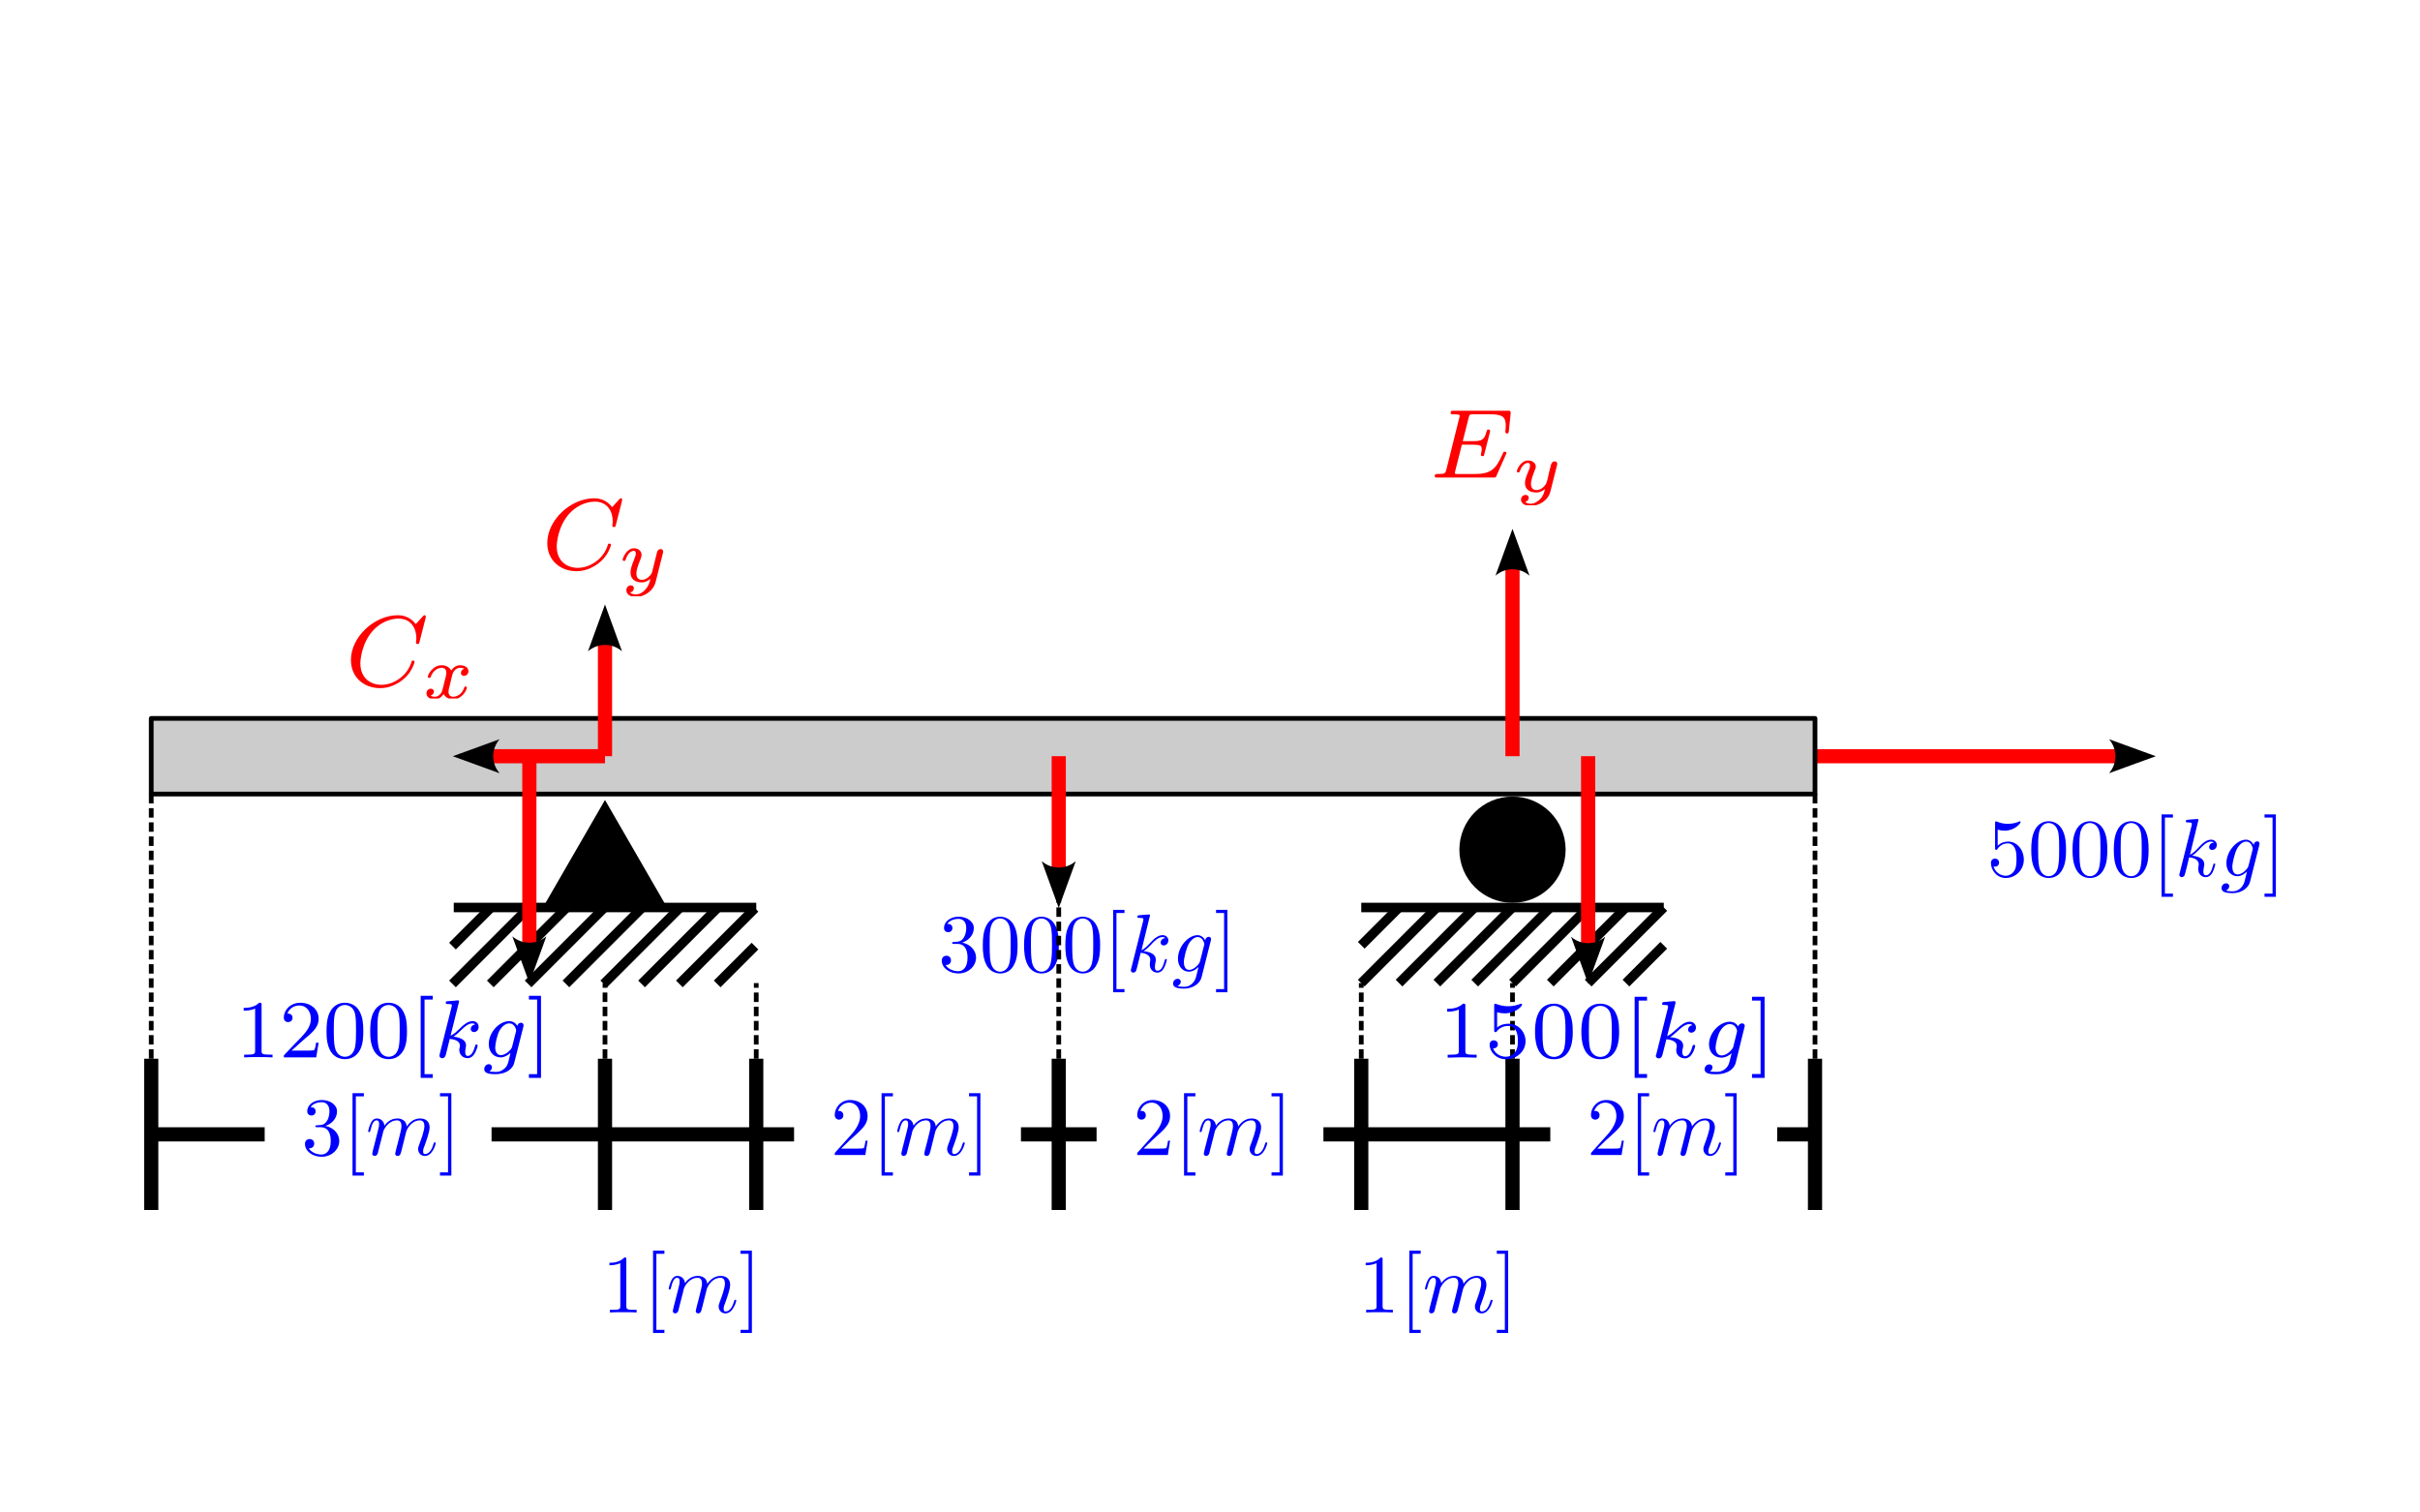 <?xml version="1.0" encoding="UTF-8" standalone="no"?>
<!-- Created with Inkscape (http://www.inkscape.org/) -->

<svg
   width="256"
   height="160"
   viewBox="0 0 67.733 42.333"
   version="1.1"
   id="svg5"
   sodipodi:docname="h07.svg"
   inkscape:version="1.2.1 (9c6d41e410, 2022-07-14)"
   xmlns:inkscape="http://www.inkscape.org/namespaces/inkscape"
   xmlns:sodipodi="http://sodipodi.sourceforge.net/DTD/sodipodi-0.dtd"
   xmlns="http://www.w3.org/2000/svg"
   xmlns:svg="http://www.w3.org/2000/svg">
  <sodipodi:namedview
     id="namedview7"
     pagecolor="#ffffff"
     bordercolor="#000000"
     borderopacity="0.25"
     inkscape:showpageshadow="false"
     inkscape:pageopacity="0.0"
     inkscape:pagecheckerboard="false"
     inkscape:deskcolor="#d1d1d1"
     inkscape:document-units="px"
     showgrid="true"
     inkscape:zoom="1.4142136"
     inkscape:cx="-202.23253"
     inkscape:cy="-40.658639"
     inkscape:window-width="1920"
     inkscape:window-height="1050"
     inkscape:window-x="0"
     inkscape:window-y="18"
     inkscape:window-maximized="1"
     inkscape:current-layer="layer1"
     showguides="true">
    <inkscape:grid
       type="xygrid"
       id="grid1223"
       spacingx="1.058"
       spacingy="1.058"
       empspacing="4"
       originx="3.1554436e-30"
       originy="-42.333" />
    <sodipodi:guide
       position="-135.467,279.4"
       orientation="0,-1"
       id="guide1694"
       inkscape:locked="false" />
    <sodipodi:guide
       position="-135.467,279.4"
       orientation="1,0"
       id="guide1696"
       inkscape:locked="false" />
    <sodipodi:guide
       position="-84.667,279.4"
       orientation="1,0"
       id="guide21735"
       inkscape:locked="false" />
    <sodipodi:guide
       position="-135.467,237.067"
       orientation="0,-1"
       id="guide21941"
       inkscape:locked="false" />
    <sodipodi:guide
       position="-33.867,279.4"
       orientation="1,0"
       id="guide24413"
       inkscape:locked="false" />
    <sodipodi:guide
       position="-135.467,194.733"
       orientation="0,-1"
       id="guide35496"
       inkscape:locked="false" />
    <sodipodi:guide
       position="16.933,279.4"
       orientation="1,0"
       id="guide50631"
       inkscape:locked="false" />
    <sodipodi:guide
       position="-135.467,156.633"
       orientation="0,-1"
       id="guide53352"
       inkscape:locked="false" />
    <sodipodi:guide
       position="-135.467,118.533"
       orientation="0,-1"
       id="guide159195"
       inkscape:locked="false" />
    <sodipodi:guide
       position="-67.733,118.533"
       orientation="1,0"
       id="guide500405"
       inkscape:locked="false" />
    <sodipodi:guide
       position="-135.467,80.433"
       orientation="0,-1"
       id="guide503869"
       inkscape:locked="false" />
    <sodipodi:guide
       position="1.2355917e-05,76.2"
       orientation="1,0"
       id="guide515144"
       inkscape:locked="false" />
    <sodipodi:guide
       position="67.733,76.2"
       orientation="1,0"
       id="guide645019"
       inkscape:locked="false" />
    <sodipodi:guide
       position="-76.2,38.1"
       orientation="1,0"
       id="guide686712"
       inkscape:locked="false" />
    <sodipodi:guide
       position="-135.467,42.333"
       orientation="0,-1"
       id="guide686714"
       inkscape:locked="false" />
    <sodipodi:guide
       position="-16.933,38.1"
       orientation="1,0"
       id="guide765939"
       inkscape:locked="false" />
    <sodipodi:guide
       position="42.333,38.1"
       orientation="1,0"
       id="guide816936"
       inkscape:locked="false" />
    <sodipodi:guide
       position="118.533,118.533"
       orientation="1,0"
       id="guide839718"
       inkscape:locked="false" />
    <sodipodi:guide
       position="-135.467,-1.1795262e-05"
       orientation="0,-1"
       id="guide264220"
       inkscape:locked="false" />
    <sodipodi:guide
       position="-135.467,-38.1"
       orientation="0,-1"
       id="guide268749"
       inkscape:locked="false" />
  </sodipodi:namedview>
  <defs
     id="defs2">
    <clipPath
       id="clipPath8831">
      <path
         d="M 0,0 H 9 V 10.91 H 0 Z m 0,0"
         id="path743" />
    </clipPath>
    <clipPath
       id="clipPath5229">
      <path
         d="m 18,0 h 2 v 10.91 h -2 z m 0,0"
         id="path6494" />
    </clipPath>
    <clipPath
       id="clipPath1547">
      <path
         d="M 0,0 H 9 V 10.91 H 0 Z m 0,0"
         id="path5093" />
    </clipPath>
    <clipPath
       id="clipPath6104">
      <path
         d="m 18,0 h 2 v 10.91 h -2 z m 0,0"
         id="path1337" />
    </clipPath>
    <clipPath
       id="clipPath3850">
      <path
         d="M 0,0 H 9 V 10.91 H 0 Z m 0,0"
         id="path7450" />
    </clipPath>
    <clipPath
       id="clipPath852">
      <path
         d="m 18,0 h 2 v 10.91 h -2 z m 0,0"
         id="path3371" />
    </clipPath>
    <clipPath
       id="clipPath6518">
      <path
         d="M 0,0 H 25 V 10.91 H 0 Z m 0,0"
         id="path923" />
    </clipPath>
    <clipPath
       id="clipPath4631">
      <path
         d="m 31,3 h 6 v 7.91 h -6 z m 0,0"
         id="path398" />
    </clipPath>
    <clipPath
       id="clipPath1304">
      <path
         d="m 36,0 h 3 v 10.91 h -3 z m 0,0"
         id="path9473" />
    </clipPath>
    <clipPath
       id="clipPath649">
      <path
         d="M 0,0 H 25 V 10.91 H 0 Z m 0,0"
         id="path5505" />
    </clipPath>
    <clipPath
       id="clipPath478">
      <path
         d="m 31,3 h 6 v 7.91 h -6 z m 0,0"
         id="path5734" />
    </clipPath>
    <clipPath
       id="clipPath6564">
      <path
         d="m 36,0 h 3 v 10.91 h -3 z m 0,0"
         id="path3663" />
    </clipPath>
    <marker
       style="overflow:visible"
       id="Arrow2-4-6"
       refX="0"
       refY="0"
       orient="auto-start-reverse"
       inkscape:stockid="Arrow2"
       markerWidth="3.3"
       markerHeight="2.4"
       viewBox="0 0 7.7 5.6"
       inkscape:isstock="true"
       inkscape:collect="always"
       preserveAspectRatio="xMidYMid">
      <path
         transform="scale(0.7)"
         d="M -2,-4 9,0 -2,4 c 2,-2.33 2,-5.66 0,-8 z"
         style="fill:context-stroke;fill-rule:evenodd;stroke:none"
         id="arrow2L-4-1" />
    </marker>
    <marker
       style="overflow:visible"
       id="Arrow2-4-0-4-0"
       refX="0"
       refY="0"
       orient="auto-start-reverse"
       inkscape:stockid="Arrow2"
       markerWidth="3.3"
       markerHeight="2.4"
       viewBox="0 0 7.7 5.6"
       inkscape:isstock="true"
       inkscape:collect="always"
       preserveAspectRatio="xMidYMid">
      <path
         transform="scale(0.7)"
         d="M -2,-4 9,0 -2,4 c 2,-2.33 2,-5.66 0,-8 z"
         style="fill:context-stroke;fill-rule:evenodd;stroke:none"
         id="arrow2L-4-2-7-6" />
    </marker>
    <marker
       style="overflow:visible"
       id="Arrow2-4-0-4-5"
       refX="0"
       refY="0"
       orient="auto-start-reverse"
       inkscape:stockid="Arrow2"
       markerWidth="3.3"
       markerHeight="2.4"
       viewBox="0 0 7.7 5.6"
       inkscape:isstock="true"
       inkscape:collect="always"
       preserveAspectRatio="xMidYMid">
      <path
         transform="scale(0.7)"
         d="M -2,-4 9,0 -2,4 c 2,-2.33 2,-5.66 0,-8 z"
         style="fill:context-stroke;fill-rule:evenodd;stroke:none"
         id="arrow2L-4-2-7-2" />
    </marker>
    <clipPath
       id="clipPath5782">
      <path
         d="M 0,0 H 20 V 7.969 H 0 Z m 0,0"
         id="path94855" />
    </clipPath>
    <clipPath
       id="clipPath18911">
      <path
         d="m 24,2 h 4 v 5.969 h -4 z m 0,0"
         id="path89179" />
    </clipPath>
    <clipPath
       id="clipPath64632">
      <path
         d="m 28,0 h 2 v 7.969 h -2 z m 0,0"
         id="path33024" />
    </clipPath>
    <clipPath
       id="clipPath1939">
      <path
         d="M 0,0 H 18 V 6.973 H 0 Z m 0,0"
         id="path51858" />
    </clipPath>
    <clipPath
       id="clipPath41200">
      <path
         d="m 22,2 h 5 v 4.973 h -5 z m 0,0"
         id="path75263" />
    </clipPath>
    <clipPath
       id="clipPath61674">
      <path
         d="m 26,0 h 2 v 6.973 h -2 z m 0,0"
         id="path90739" />
    </clipPath>
    <clipPath
       id="clipPath3716-9">
      <path
         d="m 6,3 h 4 V 6.441 H 6 Z m 0,0"
         id="path54914-6" />
    </clipPath>
    <clipPath
       id="clipPath7409-0">
      <path
         d="m 6,3 h 4 V 7.605 H 6 Z m 0,0"
         id="path91344-6" />
    </clipPath>
    <clipPath
       id="clipPath9115">
      <path
         d="m 6,3 h 4 V 6.73 H 6 Z m 0,0"
         id="path67053" />
    </clipPath>
  </defs>
  <g
     inkscape:label="Capa 1"
     inkscape:groupmode="layer"
     id="layer1"
     transform="translate(-135.467,-237.067)">
    <rect
       style="fill:#ffffff;stroke:none;stroke-width:0.265;stroke-linejoin:round;stroke-dasharray:none;stroke-dashoffset:0;paint-order:stroke markers fill"
       id="rect636891"
       width="67.733"
       height="42.333"
       x="135.467"
       y="237.067"
       inkscape:export-filename="h07.svg"
       inkscape:export-xdpi="96"
       inkscape:export-ydpi="96" />
    <g
       inkscape:label=""
       transform="translate(145.289,254.287)"
       id="g314307-4"
       style="fill:#ff0000">
      <g
         id="g314305-9"
         transform="matrix(0.353,0,0,0.353,-0.149,0.057)"
         style="fill:#ff0000">
        <g
           style="fill:#ff0000;fill-opacity:1"
           id="g314295-9">
          <g
             id="g314293-0"
             transform="translate(0,5.447)"
             style="fill:#ff0000">
            <path
               style="fill:#ff0000;stroke:none"
               d="m 6.344,-5.391 c 0,-0.031 0.016,-0.078 0.016,-0.125 0,-0.047 -0.047,-0.094 -0.094,-0.094 -0.062,0 -0.078,0.016 -0.141,0.094 L 5.562,-4.906 C 5.484,-5 5.062,-5.609 4.141,-5.609 c -1.859,0 -3.719,1.719 -3.719,3.547 0,1.391 1.047,2.234 2.312,2.234 1.047,0 1.938,-0.641 2.359,-1.266 0.266,-0.391 0.375,-0.766 0.375,-0.812 0,-0.078 -0.047,-0.109 -0.125,-0.109 -0.094,0 -0.109,0.047 -0.125,0.125 -0.344,1.109 -1.422,1.797 -2.375,1.797 -0.812,0 -1.672,-0.484 -1.672,-1.703 0,-0.25 0.094,-1.578 0.984,-2.578 C 2.75,-5.047 3.562,-5.344 4.188,-5.344 c 1.016,0 1.422,0.797 1.422,1.562 0,0.109 -0.031,0.266 -0.031,0.359 0,0.094 0.109,0.094 0.141,0.094 0.094,0 0.109,-0.031 0.141,-0.172 z m 0,0"
               id="path314291-8" />
          </g>
        </g>
        <g
           clip-path="url(#clipPath3716-9)"
           clip-rule="nonzero"
           id="g314303-9"
           style="fill:#ff0000">
          <g
             style="fill:#ff0000;fill-opacity:1"
             id="g314301-3">
            <g
               id="g314299-1"
               transform="translate(6.036,6.443)"
               style="fill:#ff0000">
              <path
                 style="fill:#ff0000;stroke:none"
                 d="m 3.375,-2.359 c -0.219,0.062 -0.266,0.234 -0.266,0.328 0,0.188 0.156,0.234 0.234,0.234 0.188,0 0.359,-0.141 0.359,-0.375 0,-0.328 -0.359,-0.469 -0.656,-0.469 -0.406,0 -0.641,0.312 -0.703,0.422 -0.078,-0.156 -0.312,-0.422 -0.766,-0.422 -0.688,0 -1.094,0.719 -1.094,0.922 0,0.031 0.031,0.078 0.109,0.078 0.094,0 0.109,-0.031 0.125,-0.078 0.156,-0.484 0.562,-0.719 0.844,-0.719 0.297,0 0.391,0.188 0.391,0.391 0,0.062 0,0.125 -0.047,0.312 -0.141,0.547 -0.266,1.094 -0.297,1.172 -0.094,0.219 -0.312,0.422 -0.562,0.422 -0.031,0 -0.203,0 -0.344,-0.094 C 0.938,-0.312 0.969,-0.5 0.969,-0.547 c 0,-0.156 -0.125,-0.234 -0.25,-0.234 -0.156,0 -0.344,0.125 -0.344,0.375 0,0.344 0.375,0.469 0.656,0.469 0.344,0 0.594,-0.234 0.703,-0.422 0.125,0.25 0.406,0.422 0.75,0.422 0.703,0 1.094,-0.734 1.094,-0.922 0,-0.016 0,-0.094 -0.109,-0.094 -0.078,0 -0.094,0.047 -0.109,0.109 C 3.188,-0.328 2.766,-0.141 2.5,-0.141 c -0.219,0 -0.375,-0.125 -0.375,-0.375 0,-0.125 0.016,-0.25 0.078,-0.453 L 2.391,-1.75 c 0.062,-0.234 0.094,-0.344 0.219,-0.484 C 2.688,-2.328 2.844,-2.438 3.031,-2.438 c 0.031,0 0.203,0 0.344,0.078 z m 0,0"
                 id="path314297-4" />
            </g>
          </g>
        </g>
      </g>
    </g>
    <g
       inkscape:label=""
       transform="translate(150.785,251.013)"
       id="g320219-8"
       style="fill:#ff0000">
      <g
         id="g320217-9"
         transform="matrix(0.353,0,0,0.353,-0.149,0.058)"
         style="fill:#ff0000">
        <g
           style="fill:#ff0000;fill-opacity:1"
           id="g320207-6">
          <g
             id="g320205-7"
             transform="translate(0,5.446)"
             style="fill:#ff0000">
            <path
               style="fill:#ff0000;stroke:none"
               d="m 6.344,-5.391 c 0,-0.031 0.016,-0.078 0.016,-0.125 0,-0.047 -0.047,-0.094 -0.094,-0.094 -0.062,0 -0.078,0.016 -0.141,0.094 L 5.562,-4.906 C 5.484,-5 5.062,-5.609 4.141,-5.609 c -1.859,0 -3.719,1.719 -3.719,3.547 0,1.391 1.047,2.234 2.312,2.234 1.047,0 1.938,-0.641 2.359,-1.266 0.266,-0.391 0.375,-0.766 0.375,-0.812 0,-0.078 -0.047,-0.109 -0.125,-0.109 -0.094,0 -0.109,0.047 -0.125,0.125 -0.344,1.109 -1.422,1.797 -2.375,1.797 -0.812,0 -1.672,-0.484 -1.672,-1.703 0,-0.25 0.094,-1.578 0.984,-2.578 C 2.75,-5.047 3.562,-5.344 4.188,-5.344 c 1.016,0 1.422,0.797 1.422,1.562 0,0.109 -0.031,0.266 -0.031,0.359 0,0.094 0.109,0.094 0.141,0.094 0.094,0 0.109,-0.031 0.141,-0.172 z m 0,0"
               id="path320203-7" />
          </g>
        </g>
        <g
           clip-path="url(#clipPath7409-0)"
           clip-rule="nonzero"
           id="g320215-3"
           style="fill:#ff0000">
          <g
             style="fill:#ff0000;fill-opacity:1"
             id="g320213-7">
            <g
               id="g320211-1"
               transform="translate(6.036,6.443)"
               style="fill:#ff0000">
              <path
                 style="fill:#ff0000;stroke:none"
                 d="m 3.562,-2.297 c 0.016,-0.047 0.016,-0.062 0.016,-0.078 0,-0.078 -0.047,-0.203 -0.203,-0.203 -0.109,0 -0.203,0.062 -0.25,0.156 -0.031,0.031 -0.062,0.219 -0.094,0.328 l -0.312,1.25 c -0.047,0.172 -0.062,0.266 -0.312,0.484 -0.062,0.062 -0.25,0.219 -0.516,0.219 -0.438,0 -0.438,-0.391 -0.438,-0.5 0,-0.25 0.078,-0.531 0.344,-1.188 0.047,-0.141 0.062,-0.188 0.062,-0.297 0,-0.328 -0.297,-0.516 -0.594,-0.516 -0.609,0 -0.906,0.797 -0.906,0.922 0,0.031 0.031,0.078 0.109,0.078 0.094,0 0.109,-0.031 0.125,-0.078 C 0.766,-2.297 1.078,-2.438 1.25,-2.438 c 0.109,0 0.156,0.078 0.156,0.219 0,0.125 -0.078,0.328 -0.141,0.484 -0.219,0.531 -0.281,0.797 -0.281,1.016 0,0.562 0.422,0.781 0.891,0.781 0.078,0 0.359,0 0.688,-0.281 -0.078,0.328 -0.141,0.562 -0.422,0.875 -0.109,0.125 -0.375,0.359 -0.734,0.359 -0.062,0 -0.312,0 -0.453,-0.156 C 1.219,0.812 1.25,0.578 1.25,0.531 1.25,0.359 1.125,0.297 1,0.297 c -0.141,0 -0.344,0.125 -0.344,0.391 0,0.297 0.281,0.531 0.75,0.531 C 2.047,1.219 2.812,0.75 2.984,0 Z m 0,0"
                 id="path320209-2" />
            </g>
          </g>
        </g>
      </g>
    </g>
    <g
       inkscape:label=""
       transform="matrix(0.6,0,0,0.6,144.003,267.664)"
       id="g591199"
       style="fill:#0000ff;stroke:none">
      <g
         id="g591197"
         transform="matrix(0.353,0,0,0.353,-0.16,-0.004)"
         style="fill:#0000ff;stroke:none">
        <g
           clip-path="url(#clipPath1547)"
           clip-rule="nonzero"
           id="g591181"
           style="fill:#0000ff;stroke:none">
          <g
             style="fill:#0000ff;fill-opacity:1;stroke:none"
             id="g591179">
            <g
               id="g591173"
               transform="translate(0,8.182)"
               style="fill:#0000ff;stroke:none">
              <path
                 style="fill:#0000ff;stroke:none"
                 d="M 3.156,-3.844 C 4.062,-4.141 4.688,-4.891 4.688,-5.766 c 0,-0.891 -0.953,-1.5 -2,-1.5 -1.109,0 -1.938,0.656 -1.938,1.484 0,0.359 0.25,0.562 0.562,0.562 0.328,0 0.547,-0.234 0.547,-0.547 0,-0.547 -0.5,-0.547 -0.672,-0.547 C 1.531,-6.844 2.25,-6.984 2.641,-6.984 3.094,-6.984 3.688,-6.75 3.688,-5.766 3.688,-5.641 3.672,-5 3.375,-4.531 3.047,-4 2.688,-3.969 2.406,-3.953 c -0.078,0 -0.344,0.031 -0.422,0.031 -0.094,0 -0.156,0.016 -0.156,0.125 0,0.125 0.062,0.125 0.25,0.125 H 2.562 c 0.891,0 1.297,0.734 1.297,1.812 0,1.484 -0.75,1.797 -1.234,1.797 -0.469,0 -1.281,-0.188 -1.672,-0.828 0.391,0.047 0.719,-0.188 0.719,-0.609 0,-0.391 -0.281,-0.609 -0.609,-0.609 -0.25,0 -0.609,0.156 -0.609,0.641 0,0.984 1.016,1.703 2.203,1.703 1.328,0 2.328,-0.984 2.328,-2.094 0,-0.906 -0.688,-1.75 -1.828,-1.984 z m 0,0"
                 id="path591171" />
            </g>
            <g
               id="g591177"
               transform="translate(5.455,8.182)"
               style="fill:#0000ff;stroke:none">
              <path
                 style="fill:#0000ff;stroke:none"
                 d="M 2.781,2.719 V 2.297 H 1.719 V -7.75 h 1.062 v -0.422 h -1.5 V 2.719 Z m 0,0"
                 id="path591175" />
            </g>
          </g>
        </g>
        <g
           style="fill:#0000ff;fill-opacity:1;stroke:none"
           id="g591187">
          <g
             id="g591185"
             transform="translate(8.485,8.182)"
             style="fill:#0000ff;stroke:none">
            <path
               style="fill:#0000ff;stroke:none"
               d="m 0.953,-0.641 c -0.031,0.156 -0.094,0.406 -0.094,0.469 0,0.188 0.156,0.297 0.312,0.297 C 1.312,0.125 1.5,0.031 1.578,-0.188 1.594,-0.203 1.719,-0.719 1.781,-1 l 0.25,-0.969 c 0.062,-0.25 0.125,-0.484 0.188,-0.734 0.031,-0.188 0.125,-0.5 0.141,-0.547 0.156,-0.344 0.734,-1.328 1.781,-1.328 0.484,0 0.578,0.406 0.578,0.766 0,0.266 -0.078,0.578 -0.156,0.906 L 4.25,-1.641 4.031,-0.812 c -0.047,0.219 -0.141,0.578 -0.141,0.641 0,0.188 0.156,0.297 0.312,0.297 0.344,0 0.406,-0.281 0.5,-0.625 0.156,-0.609 0.547,-2.203 0.656,-2.625 0.031,-0.141 0.609,-1.453 1.797,-1.453 0.469,0 0.594,0.375 0.594,0.766 0,0.609 -0.469,1.859 -0.688,2.438 -0.094,0.266 -0.141,0.375 -0.141,0.594 0,0.516 0.391,0.906 0.891,0.906 1.031,0 1.438,-1.594 1.438,-1.688 0,-0.109 -0.094,-0.109 -0.125,-0.109 -0.109,0 -0.109,0.031 -0.172,0.203 C 8.797,-0.891 8.438,-0.125 7.844,-0.125 c -0.188,0 -0.266,-0.109 -0.266,-0.359 0,-0.266 0.094,-0.531 0.203,-0.766 0.203,-0.578 0.656,-1.781 0.656,-2.406 0,-0.703 -0.438,-1.172 -1.25,-1.172 -0.812,0 -1.375,0.484 -1.781,1.062 C 5.406,-3.906 5.359,-4.281 5.062,-4.531 4.781,-4.766 4.438,-4.828 4.172,-4.828 3.188,-4.828 2.656,-4.125 2.469,-3.875 c -0.062,-0.625 -0.516,-0.953 -1,-0.953 -0.516,0 -0.719,0.438 -0.812,0.625 -0.203,0.391 -0.344,1.031 -0.344,1.062 0,0.109 0.109,0.109 0.141,0.109 0.109,0 0.109,-0.016 0.172,-0.25 0.188,-0.781 0.406,-1.297 0.797,-1.297 0.188,0 0.344,0.078 0.344,0.5 0,0.234 -0.031,0.344 -0.172,0.922 z m 0,0"
               id="path591183" />
          </g>
        </g>
        <g
           clip-path="url(#clipPath6104)"
           clip-rule="nonzero"
           id="g591195"
           style="fill:#0000ff;stroke:none">
          <g
             style="fill:#0000ff;fill-opacity:1;stroke:none"
             id="g591193">
            <g
               id="g591191"
               transform="translate(18.063,8.182)"
               style="fill:#0000ff;stroke:none">
              <path
                 style="fill:#0000ff;stroke:none"
                 d="m 1.734,-8.172 h -1.5 V -7.75 h 1.062 V 2.297 h -1.062 V 2.719 h 1.5 z m 0,0"
                 id="path591189" />
            </g>
          </g>
        </g>
      </g>
    </g>
    <g
       inkscape:label=""
       transform="matrix(0.6,0,0,0.6,152.524,272.07)"
       id="g591229"
       style="fill:#0000ff;stroke:none">
      <g
         id="g591227"
         transform="matrix(0.353,0,0,0.353,-0.342,-0.004)"
         style="fill:#0000ff;stroke:none">
        <g
           clip-path="url(#clipPath3850)"
           clip-rule="nonzero"
           id="g591211"
           style="fill:#0000ff;stroke:none">
          <g
             style="fill:#0000ff;fill-opacity:1;stroke:none"
             id="g591209">
            <g
               id="g591203"
               transform="translate(0,8.182)"
               style="fill:#0000ff;stroke:none">
              <path
                 style="fill:#0000ff;stroke:none"
                 d="m 3.203,-6.984 c 0,-0.25 0,-0.281 -0.25,-0.281 C 2.281,-6.562 1.312,-6.562 0.969,-6.562 v 0.328 c 0.219,0 0.859,0 1.438,-0.281 v 5.656 c 0,0.391 -0.047,0.516 -1.016,0.516 H 1.031 V 0 c 0.391,-0.031 1.328,-0.031 1.766,-0.031 0.438,0 1.391,0 1.766,0.031 V -0.344 H 4.219 c -0.984,0 -1.016,-0.109 -1.016,-0.516 z m 0,0"
                 id="path591201" />
            </g>
            <g
               id="g591207"
               transform="translate(5.455,8.182)"
               style="fill:#0000ff;stroke:none">
              <path
                 style="fill:#0000ff;stroke:none"
                 d="M 2.781,2.719 V 2.297 H 1.719 V -7.75 h 1.062 v -0.422 h -1.5 V 2.719 Z m 0,0"
                 id="path591205" />
            </g>
          </g>
        </g>
        <g
           style="fill:#0000ff;fill-opacity:1;stroke:none"
           id="g591217">
          <g
             id="g591215"
             transform="translate(8.485,8.182)"
             style="fill:#0000ff;stroke:none">
            <path
               style="fill:#0000ff;stroke:none"
               d="m 0.953,-0.641 c -0.031,0.156 -0.094,0.406 -0.094,0.469 0,0.188 0.156,0.297 0.312,0.297 C 1.312,0.125 1.5,0.031 1.578,-0.188 1.594,-0.203 1.719,-0.719 1.781,-1 l 0.25,-0.969 c 0.062,-0.25 0.125,-0.484 0.188,-0.734 0.031,-0.188 0.125,-0.5 0.141,-0.547 0.156,-0.344 0.734,-1.328 1.781,-1.328 0.484,0 0.578,0.406 0.578,0.766 0,0.266 -0.078,0.578 -0.156,0.906 L 4.25,-1.641 4.031,-0.812 c -0.047,0.219 -0.141,0.578 -0.141,0.641 0,0.188 0.156,0.297 0.312,0.297 0.344,0 0.406,-0.281 0.5,-0.625 0.156,-0.609 0.547,-2.203 0.656,-2.625 0.031,-0.141 0.609,-1.453 1.797,-1.453 0.469,0 0.594,0.375 0.594,0.766 0,0.609 -0.469,1.859 -0.688,2.438 -0.094,0.266 -0.141,0.375 -0.141,0.594 0,0.516 0.391,0.906 0.891,0.906 1.031,0 1.438,-1.594 1.438,-1.688 0,-0.109 -0.094,-0.109 -0.125,-0.109 -0.109,0 -0.109,0.031 -0.172,0.203 C 8.797,-0.891 8.438,-0.125 7.844,-0.125 c -0.188,0 -0.266,-0.109 -0.266,-0.359 0,-0.266 0.094,-0.531 0.203,-0.766 0.203,-0.578 0.656,-1.781 0.656,-2.406 0,-0.703 -0.438,-1.172 -1.25,-1.172 -0.812,0 -1.375,0.484 -1.781,1.062 C 5.406,-3.906 5.359,-4.281 5.062,-4.531 4.781,-4.766 4.438,-4.828 4.172,-4.828 3.188,-4.828 2.656,-4.125 2.469,-3.875 c -0.062,-0.625 -0.516,-0.953 -1,-0.953 -0.516,0 -0.719,0.438 -0.812,0.625 -0.203,0.391 -0.344,1.031 -0.344,1.062 0,0.109 0.109,0.109 0.141,0.109 0.109,0 0.109,-0.016 0.172,-0.25 0.188,-0.781 0.406,-1.297 0.797,-1.297 0.188,0 0.344,0.078 0.344,0.5 0,0.234 -0.031,0.344 -0.172,0.922 z m 0,0"
               id="path591213" />
          </g>
        </g>
        <g
           clip-path="url(#clipPath852)"
           clip-rule="nonzero"
           id="g591225"
           style="fill:#0000ff;stroke:none">
          <g
             style="fill:#0000ff;fill-opacity:1;stroke:none"
             id="g591223">
            <g
               id="g591221"
               transform="translate(18.063,8.182)"
               style="fill:#0000ff;stroke:none">
              <path
                 style="fill:#0000ff;stroke:none"
                 d="m 1.734,-8.172 h -1.5 V -7.75 h 1.062 V 2.297 h -1.062 V 2.719 h 1.5 z m 0,0"
                 id="path591219" />
            </g>
          </g>
        </g>
      </g>
    </g>
    <g
       inkscape:label=""
       transform="matrix(0.6,0,0,0.6,158.83,267.664)"
       id="g591259"
       style="fill:#0000ff;stroke:none">
      <g
         id="g591257"
         transform="matrix(0.353,0,0,0.353,-0.193,-0.004)"
         style="fill:#0000ff;stroke:none">
        <g
           clip-path="url(#clipPath8831)"
           clip-rule="nonzero"
           id="g591241"
           style="fill:#0000ff;stroke:none">
          <g
             style="fill:#0000ff;fill-opacity:1;stroke:none"
             id="g591239">
            <g
               id="g591233"
               transform="translate(0,8.182)"
               style="fill:#0000ff;stroke:none">
              <path
                 style="fill:#0000ff;stroke:none"
                 d="m 1.391,-0.844 1.156,-1.125 c 1.703,-1.5 2.344,-2.094 2.344,-3.172 0,-1.25 -0.969,-2.125 -2.312,-2.125 -1.219,0 -2.031,1 -2.031,1.969 0,0.625 0.547,0.625 0.578,0.625 0.188,0 0.562,-0.141 0.562,-0.578 0,-0.297 -0.188,-0.578 -0.578,-0.578 -0.078,0 -0.109,0 -0.141,0.016 0.25,-0.703 0.844,-1.109 1.469,-1.109 1,0 1.469,0.875 1.469,1.781 0,0.859 -0.547,1.734 -1.141,2.406 l -2.094,2.328 c -0.125,0.125 -0.125,0.141 -0.125,0.406 H 4.594 L 4.891,-1.891 H 4.625 C 4.562,-1.578 4.5,-1.094 4.391,-0.922 4.312,-0.844 3.594,-0.844 3.344,-0.844 Z m 0,0"
                 id="path591231" />
            </g>
            <g
               id="g591237"
               transform="translate(5.455,8.182)"
               style="fill:#0000ff;stroke:none">
              <path
                 style="fill:#0000ff;stroke:none"
                 d="M 2.781,2.719 V 2.297 H 1.719 V -7.75 h 1.062 v -0.422 h -1.5 V 2.719 Z m 0,0"
                 id="path591235" />
            </g>
          </g>
        </g>
        <g
           style="fill:#0000ff;fill-opacity:1;stroke:none"
           id="g591247">
          <g
             id="g591245"
             transform="translate(8.485,8.182)"
             style="fill:#0000ff;stroke:none">
            <path
               style="fill:#0000ff;stroke:none"
               d="m 0.953,-0.641 c -0.031,0.156 -0.094,0.406 -0.094,0.469 0,0.188 0.156,0.297 0.312,0.297 C 1.312,0.125 1.5,0.031 1.578,-0.188 1.594,-0.203 1.719,-0.719 1.781,-1 l 0.25,-0.969 c 0.062,-0.25 0.125,-0.484 0.188,-0.734 0.031,-0.188 0.125,-0.5 0.141,-0.547 0.156,-0.344 0.734,-1.328 1.781,-1.328 0.484,0 0.578,0.406 0.578,0.766 0,0.266 -0.078,0.578 -0.156,0.906 L 4.25,-1.641 4.031,-0.812 c -0.047,0.219 -0.141,0.578 -0.141,0.641 0,0.188 0.156,0.297 0.312,0.297 0.344,0 0.406,-0.281 0.5,-0.625 0.156,-0.609 0.547,-2.203 0.656,-2.625 0.031,-0.141 0.609,-1.453 1.797,-1.453 0.469,0 0.594,0.375 0.594,0.766 0,0.609 -0.469,1.859 -0.688,2.438 -0.094,0.266 -0.141,0.375 -0.141,0.594 0,0.516 0.391,0.906 0.891,0.906 1.031,0 1.438,-1.594 1.438,-1.688 0,-0.109 -0.094,-0.109 -0.125,-0.109 -0.109,0 -0.109,0.031 -0.172,0.203 C 8.797,-0.891 8.438,-0.125 7.844,-0.125 c -0.188,0 -0.266,-0.109 -0.266,-0.359 0,-0.266 0.094,-0.531 0.203,-0.766 0.203,-0.578 0.656,-1.781 0.656,-2.406 0,-0.703 -0.438,-1.172 -1.25,-1.172 -0.812,0 -1.375,0.484 -1.781,1.062 C 5.406,-3.906 5.359,-4.281 5.062,-4.531 4.781,-4.766 4.438,-4.828 4.172,-4.828 3.188,-4.828 2.656,-4.125 2.469,-3.875 c -0.062,-0.625 -0.516,-0.953 -1,-0.953 -0.516,0 -0.719,0.438 -0.812,0.625 -0.203,0.391 -0.344,1.031 -0.344,1.062 0,0.109 0.109,0.109 0.141,0.109 0.109,0 0.109,-0.016 0.172,-0.25 0.188,-0.781 0.406,-1.297 0.797,-1.297 0.188,0 0.344,0.078 0.344,0.5 0,0.234 -0.031,0.344 -0.172,0.922 z m 0,0"
               id="path591243" />
          </g>
        </g>
        <g
           clip-path="url(#clipPath5229)"
           clip-rule="nonzero"
           id="g591255"
           style="fill:#0000ff;stroke:none">
          <g
             style="fill:#0000ff;fill-opacity:1;stroke:none"
             id="g591253">
            <g
               id="g591251"
               transform="translate(18.063,8.182)"
               style="fill:#0000ff;stroke:none">
              <path
                 style="fill:#0000ff;stroke:none"
                 d="m 1.734,-8.172 h -1.5 V -7.75 h 1.062 V 2.297 h -1.062 V 2.719 h 1.5 z m 0,0"
                 id="path591249" />
            </g>
          </g>
        </g>
      </g>
    </g>
    <g
       inkscape:label=""
       transform="matrix(0.6,0,0,0.6,167.296,267.664)"
       id="g591289"
       style="fill:#0000ff;stroke:none">
      <g
         id="g591287"
         transform="matrix(0.353,0,0,0.353,-0.193,-0.004)"
         style="fill:#0000ff;stroke:none">
        <g
           clip-path="url(#clipPath8831)"
           clip-rule="nonzero"
           id="g591271"
           style="fill:#0000ff;stroke:none">
          <g
             style="fill:#0000ff;fill-opacity:1;stroke:none"
             id="g591269">
            <g
               id="g591263"
               transform="translate(0,8.182)"
               style="fill:#0000ff;stroke:none">
              <path
                 style="fill:#0000ff;stroke:none"
                 d="m 1.391,-0.844 1.156,-1.125 c 1.703,-1.5 2.344,-2.094 2.344,-3.172 0,-1.25 -0.969,-2.125 -2.312,-2.125 -1.219,0 -2.031,1 -2.031,1.969 0,0.625 0.547,0.625 0.578,0.625 0.188,0 0.562,-0.141 0.562,-0.578 0,-0.297 -0.188,-0.578 -0.578,-0.578 -0.078,0 -0.109,0 -0.141,0.016 0.25,-0.703 0.844,-1.109 1.469,-1.109 1,0 1.469,0.875 1.469,1.781 0,0.859 -0.547,1.734 -1.141,2.406 l -2.094,2.328 c -0.125,0.125 -0.125,0.141 -0.125,0.406 H 4.594 L 4.891,-1.891 H 4.625 C 4.562,-1.578 4.5,-1.094 4.391,-0.922 4.312,-0.844 3.594,-0.844 3.344,-0.844 Z m 0,0"
                 id="path591261" />
            </g>
            <g
               id="g591267"
               transform="translate(5.455,8.182)"
               style="fill:#0000ff;stroke:none">
              <path
                 style="fill:#0000ff;stroke:none"
                 d="M 2.781,2.719 V 2.297 H 1.719 V -7.75 h 1.062 v -0.422 h -1.5 V 2.719 Z m 0,0"
                 id="path591265" />
            </g>
          </g>
        </g>
        <g
           style="fill:#0000ff;fill-opacity:1;stroke:none"
           id="g591277">
          <g
             id="g591275"
             transform="translate(8.485,8.182)"
             style="fill:#0000ff;stroke:none">
            <path
               style="fill:#0000ff;stroke:none"
               d="m 0.953,-0.641 c -0.031,0.156 -0.094,0.406 -0.094,0.469 0,0.188 0.156,0.297 0.312,0.297 C 1.312,0.125 1.5,0.031 1.578,-0.188 1.594,-0.203 1.719,-0.719 1.781,-1 l 0.25,-0.969 c 0.062,-0.25 0.125,-0.484 0.188,-0.734 0.031,-0.188 0.125,-0.5 0.141,-0.547 0.156,-0.344 0.734,-1.328 1.781,-1.328 0.484,0 0.578,0.406 0.578,0.766 0,0.266 -0.078,0.578 -0.156,0.906 L 4.25,-1.641 4.031,-0.812 c -0.047,0.219 -0.141,0.578 -0.141,0.641 0,0.188 0.156,0.297 0.312,0.297 0.344,0 0.406,-0.281 0.5,-0.625 0.156,-0.609 0.547,-2.203 0.656,-2.625 0.031,-0.141 0.609,-1.453 1.797,-1.453 0.469,0 0.594,0.375 0.594,0.766 0,0.609 -0.469,1.859 -0.688,2.438 -0.094,0.266 -0.141,0.375 -0.141,0.594 0,0.516 0.391,0.906 0.891,0.906 1.031,0 1.438,-1.594 1.438,-1.688 0,-0.109 -0.094,-0.109 -0.125,-0.109 -0.109,0 -0.109,0.031 -0.172,0.203 C 8.797,-0.891 8.438,-0.125 7.844,-0.125 c -0.188,0 -0.266,-0.109 -0.266,-0.359 0,-0.266 0.094,-0.531 0.203,-0.766 0.203,-0.578 0.656,-1.781 0.656,-2.406 0,-0.703 -0.438,-1.172 -1.25,-1.172 -0.812,0 -1.375,0.484 -1.781,1.062 C 5.406,-3.906 5.359,-4.281 5.062,-4.531 4.781,-4.766 4.438,-4.828 4.172,-4.828 3.188,-4.828 2.656,-4.125 2.469,-3.875 c -0.062,-0.625 -0.516,-0.953 -1,-0.953 -0.516,0 -0.719,0.438 -0.812,0.625 -0.203,0.391 -0.344,1.031 -0.344,1.062 0,0.109 0.109,0.109 0.141,0.109 0.109,0 0.109,-0.016 0.172,-0.25 0.188,-0.781 0.406,-1.297 0.797,-1.297 0.188,0 0.344,0.078 0.344,0.5 0,0.234 -0.031,0.344 -0.172,0.922 z m 0,0"
               id="path591273" />
          </g>
        </g>
        <g
           clip-path="url(#clipPath5229)"
           clip-rule="nonzero"
           id="g591285"
           style="fill:#0000ff;stroke:none">
          <g
             style="fill:#0000ff;fill-opacity:1;stroke:none"
             id="g591283">
            <g
               id="g591281"
               transform="translate(18.063,8.182)"
               style="fill:#0000ff;stroke:none">
              <path
                 style="fill:#0000ff;stroke:none"
                 d="m 1.734,-8.172 h -1.5 V -7.75 h 1.062 V 2.297 h -1.062 V 2.719 h 1.5 z m 0,0"
                 id="path591279" />
            </g>
          </g>
        </g>
      </g>
    </g>
    <g
       inkscape:label=""
       transform="matrix(0.6,0,0,0.6,173.691,272.07)"
       id="g591319"
       style="fill:#0000ff;stroke:none">
      <g
         id="g591317"
         transform="matrix(0.353,0,0,0.353,-0.342,-0.004)"
         style="fill:#0000ff;stroke:none">
        <g
           clip-path="url(#clipPath3850)"
           clip-rule="nonzero"
           id="g591301"
           style="fill:#0000ff;stroke:none">
          <g
             style="fill:#0000ff;fill-opacity:1;stroke:none"
             id="g591299">
            <g
               id="g591293"
               transform="translate(0,8.182)"
               style="fill:#0000ff;stroke:none">
              <path
                 style="fill:#0000ff;stroke:none"
                 d="m 3.203,-6.984 c 0,-0.25 0,-0.281 -0.25,-0.281 C 2.281,-6.562 1.312,-6.562 0.969,-6.562 v 0.328 c 0.219,0 0.859,0 1.438,-0.281 v 5.656 c 0,0.391 -0.047,0.516 -1.016,0.516 H 1.031 V 0 c 0.391,-0.031 1.328,-0.031 1.766,-0.031 0.438,0 1.391,0 1.766,0.031 V -0.344 H 4.219 c -0.984,0 -1.016,-0.109 -1.016,-0.516 z m 0,0"
                 id="path591291" />
            </g>
            <g
               id="g591297"
               transform="translate(5.455,8.182)"
               style="fill:#0000ff;stroke:none">
              <path
                 style="fill:#0000ff;stroke:none"
                 d="M 2.781,2.719 V 2.297 H 1.719 V -7.75 h 1.062 v -0.422 h -1.5 V 2.719 Z m 0,0"
                 id="path591295" />
            </g>
          </g>
        </g>
        <g
           style="fill:#0000ff;fill-opacity:1;stroke:none"
           id="g591307">
          <g
             id="g591305"
             transform="translate(8.485,8.182)"
             style="fill:#0000ff;stroke:none">
            <path
               style="fill:#0000ff;stroke:none"
               d="m 0.953,-0.641 c -0.031,0.156 -0.094,0.406 -0.094,0.469 0,0.188 0.156,0.297 0.312,0.297 C 1.312,0.125 1.5,0.031 1.578,-0.188 1.594,-0.203 1.719,-0.719 1.781,-1 l 0.25,-0.969 c 0.062,-0.25 0.125,-0.484 0.188,-0.734 0.031,-0.188 0.125,-0.5 0.141,-0.547 0.156,-0.344 0.734,-1.328 1.781,-1.328 0.484,0 0.578,0.406 0.578,0.766 0,0.266 -0.078,0.578 -0.156,0.906 L 4.25,-1.641 4.031,-0.812 c -0.047,0.219 -0.141,0.578 -0.141,0.641 0,0.188 0.156,0.297 0.312,0.297 0.344,0 0.406,-0.281 0.5,-0.625 0.156,-0.609 0.547,-2.203 0.656,-2.625 0.031,-0.141 0.609,-1.453 1.797,-1.453 0.469,0 0.594,0.375 0.594,0.766 0,0.609 -0.469,1.859 -0.688,2.438 -0.094,0.266 -0.141,0.375 -0.141,0.594 0,0.516 0.391,0.906 0.891,0.906 1.031,0 1.438,-1.594 1.438,-1.688 0,-0.109 -0.094,-0.109 -0.125,-0.109 -0.109,0 -0.109,0.031 -0.172,0.203 C 8.797,-0.891 8.438,-0.125 7.844,-0.125 c -0.188,0 -0.266,-0.109 -0.266,-0.359 0,-0.266 0.094,-0.531 0.203,-0.766 0.203,-0.578 0.656,-1.781 0.656,-2.406 0,-0.703 -0.438,-1.172 -1.25,-1.172 -0.812,0 -1.375,0.484 -1.781,1.062 C 5.406,-3.906 5.359,-4.281 5.062,-4.531 4.781,-4.766 4.438,-4.828 4.172,-4.828 3.188,-4.828 2.656,-4.125 2.469,-3.875 c -0.062,-0.625 -0.516,-0.953 -1,-0.953 -0.516,0 -0.719,0.438 -0.812,0.625 -0.203,0.391 -0.344,1.031 -0.344,1.062 0,0.109 0.109,0.109 0.141,0.109 0.109,0 0.109,-0.016 0.172,-0.25 0.188,-0.781 0.406,-1.297 0.797,-1.297 0.188,0 0.344,0.078 0.344,0.5 0,0.234 -0.031,0.344 -0.172,0.922 z m 0,0"
               id="path591303" />
          </g>
        </g>
        <g
           clip-path="url(#clipPath852)"
           clip-rule="nonzero"
           id="g591315"
           style="fill:#0000ff;stroke:none">
          <g
             style="fill:#0000ff;fill-opacity:1;stroke:none"
             id="g591313">
            <g
               id="g591311"
               transform="translate(18.063,8.182)"
               style="fill:#0000ff;stroke:none">
              <path
                 style="fill:#0000ff;stroke:none"
                 d="m 1.734,-8.172 h -1.5 V -7.75 h 1.062 V 2.297 h -1.062 V 2.719 h 1.5 z m 0,0"
                 id="path591309" />
            </g>
          </g>
        </g>
      </g>
    </g>
    <g
       inkscape:label=""
       transform="matrix(0.6,0,0,0.6,179.996,267.664)"
       id="g591349"
       style="fill:#0000ff;stroke:none">
      <g
         id="g591347"
         transform="matrix(0.353,0,0,0.353,-0.193,-0.004)"
         style="fill:#0000ff;stroke:none">
        <g
           clip-path="url(#clipPath8831)"
           clip-rule="nonzero"
           id="g591331"
           style="fill:#0000ff;stroke:none">
          <g
             style="fill:#0000ff;fill-opacity:1;stroke:none"
             id="g591329">
            <g
               id="g591323"
               transform="translate(0,8.182)"
               style="fill:#0000ff;stroke:none">
              <path
                 style="fill:#0000ff;stroke:none"
                 d="m 1.391,-0.844 1.156,-1.125 c 1.703,-1.5 2.344,-2.094 2.344,-3.172 0,-1.25 -0.969,-2.125 -2.312,-2.125 -1.219,0 -2.031,1 -2.031,1.969 0,0.625 0.547,0.625 0.578,0.625 0.188,0 0.562,-0.141 0.562,-0.578 0,-0.297 -0.188,-0.578 -0.578,-0.578 -0.078,0 -0.109,0 -0.141,0.016 0.25,-0.703 0.844,-1.109 1.469,-1.109 1,0 1.469,0.875 1.469,1.781 0,0.859 -0.547,1.734 -1.141,2.406 l -2.094,2.328 c -0.125,0.125 -0.125,0.141 -0.125,0.406 H 4.594 L 4.891,-1.891 H 4.625 C 4.562,-1.578 4.5,-1.094 4.391,-0.922 4.312,-0.844 3.594,-0.844 3.344,-0.844 Z m 0,0"
                 id="path591321" />
            </g>
            <g
               id="g591327"
               transform="translate(5.455,8.182)"
               style="fill:#0000ff;stroke:none">
              <path
                 style="fill:#0000ff;stroke:none"
                 d="M 2.781,2.719 V 2.297 H 1.719 V -7.75 h 1.062 v -0.422 h -1.5 V 2.719 Z m 0,0"
                 id="path591325" />
            </g>
          </g>
        </g>
        <g
           style="fill:#0000ff;fill-opacity:1;stroke:none"
           id="g591337">
          <g
             id="g591335"
             transform="translate(8.485,8.182)"
             style="fill:#0000ff;stroke:none">
            <path
               style="fill:#0000ff;stroke:none"
               d="m 0.953,-0.641 c -0.031,0.156 -0.094,0.406 -0.094,0.469 0,0.188 0.156,0.297 0.312,0.297 C 1.312,0.125 1.5,0.031 1.578,-0.188 1.594,-0.203 1.719,-0.719 1.781,-1 l 0.25,-0.969 c 0.062,-0.25 0.125,-0.484 0.188,-0.734 0.031,-0.188 0.125,-0.5 0.141,-0.547 0.156,-0.344 0.734,-1.328 1.781,-1.328 0.484,0 0.578,0.406 0.578,0.766 0,0.266 -0.078,0.578 -0.156,0.906 L 4.25,-1.641 4.031,-0.812 c -0.047,0.219 -0.141,0.578 -0.141,0.641 0,0.188 0.156,0.297 0.312,0.297 0.344,0 0.406,-0.281 0.5,-0.625 0.156,-0.609 0.547,-2.203 0.656,-2.625 0.031,-0.141 0.609,-1.453 1.797,-1.453 0.469,0 0.594,0.375 0.594,0.766 0,0.609 -0.469,1.859 -0.688,2.438 -0.094,0.266 -0.141,0.375 -0.141,0.594 0,0.516 0.391,0.906 0.891,0.906 1.031,0 1.438,-1.594 1.438,-1.688 0,-0.109 -0.094,-0.109 -0.125,-0.109 -0.109,0 -0.109,0.031 -0.172,0.203 C 8.797,-0.891 8.438,-0.125 7.844,-0.125 c -0.188,0 -0.266,-0.109 -0.266,-0.359 0,-0.266 0.094,-0.531 0.203,-0.766 0.203,-0.578 0.656,-1.781 0.656,-2.406 0,-0.703 -0.438,-1.172 -1.25,-1.172 -0.812,0 -1.375,0.484 -1.781,1.062 C 5.406,-3.906 5.359,-4.281 5.062,-4.531 4.781,-4.766 4.438,-4.828 4.172,-4.828 3.188,-4.828 2.656,-4.125 2.469,-3.875 c -0.062,-0.625 -0.516,-0.953 -1,-0.953 -0.516,0 -0.719,0.438 -0.812,0.625 -0.203,0.391 -0.344,1.031 -0.344,1.062 0,0.109 0.109,0.109 0.141,0.109 0.109,0 0.109,-0.016 0.172,-0.25 0.188,-0.781 0.406,-1.297 0.797,-1.297 0.188,0 0.344,0.078 0.344,0.5 0,0.234 -0.031,0.344 -0.172,0.922 z m 0,0"
               id="path591333" />
          </g>
        </g>
        <g
           clip-path="url(#clipPath5229)"
           clip-rule="nonzero"
           id="g591345"
           style="fill:#0000ff;stroke:none">
          <g
             style="fill:#0000ff;fill-opacity:1;stroke:none"
             id="g591343">
            <g
               id="g591341"
               transform="translate(18.063,8.182)"
               style="fill:#0000ff;stroke:none">
              <path
                 style="fill:#0000ff;stroke:none"
                 d="m 1.734,-8.172 h -1.5 V -7.75 h 1.062 V 2.297 h -1.062 V 2.719 h 1.5 z m 0,0"
                 id="path591339" />
            </g>
          </g>
        </g>
      </g>
    </g>
    <g
       inkscape:label=""
       transform="matrix(0.6,0,0,0.6,191.191,259.861)"
       id="g591399"
       style="fill:#0000ff;stroke:none">
      <g
         id="g591397"
         transform="matrix(0.353,0,0,0.353,-0.193,-0.004)"
         style="fill:#0000ff;stroke:none">
        <g
           clip-path="url(#clipPath649)"
           clip-rule="nonzero"
           id="g591373"
           style="fill:#0000ff;stroke:none">
          <g
             style="fill:#0000ff;fill-opacity:1;stroke:none"
             id="g591371">
            <g
               id="g591353"
               transform="translate(0,8.182)"
               style="fill:#0000ff;stroke:none">
              <path
                 style="fill:#0000ff;stroke:none"
                 d="m 4.891,-2.188 c 0,-1.297 -0.891,-2.391 -2.062,-2.391 -0.531,0 -1,0.172 -1.391,0.547 v -2.125 c 0.219,0.078 0.578,0.141 0.922,0.141 1.344,0 2.109,-0.984 2.109,-1.125 0,-0.062 -0.031,-0.125 -0.109,-0.125 0,0 -0.031,0 -0.078,0.031 -0.219,0.109 -0.766,0.312 -1.484,0.312 -0.438,0 -0.938,-0.062 -1.453,-0.297 C 1.25,-7.25 1.234,-7.25 1.203,-7.25 1.094,-7.25 1.094,-7.172 1.094,-6.984 v 3.219 c 0,0.203 0,0.281 0.156,0.281 0.078,0 0.109,-0.031 0.141,-0.094 0.125,-0.172 0.531,-0.766 1.406,-0.766 0.578,0 0.844,0.5 0.938,0.703 0.172,0.406 0.188,0.828 0.188,1.375 0,0.375 0,1.031 -0.25,1.484 C 3.406,-0.344 3,-0.062 2.5,-0.062 c -0.797,0 -1.422,-0.578 -1.609,-1.219 0.031,0 0.062,0.016 0.188,0.016 0.359,0 0.547,-0.266 0.547,-0.531 0,-0.266 -0.188,-0.531 -0.547,-0.531 -0.156,0 -0.531,0.078 -0.531,0.578 0,0.938 0.75,1.984 1.969,1.984 1.266,0 2.375,-1.047 2.375,-2.422 z m 0,0"
                 id="path591351" />
            </g>
            <g
               id="g591357"
               transform="translate(5.455,8.182)"
               style="fill:#0000ff;stroke:none">
              <path
                 style="fill:#0000ff;stroke:none"
                 d="m 5.016,-3.484 c 0,-0.875 -0.047,-1.75 -0.438,-2.562 -0.5,-1.047 -1.391,-1.219 -1.859,-1.219 -0.641,0 -1.438,0.281 -1.891,1.297 -0.344,0.75 -0.406,1.609 -0.406,2.484 0,0.812 0.047,1.797 0.5,2.625 0.469,0.875 1.266,1.094 1.797,1.094 0.578,0 1.422,-0.219 1.891,-1.266 0.359,-0.75 0.406,-1.594 0.406,-2.453 z M 2.719,0 C 2.297,0 1.641,-0.266 1.453,-1.312 c -0.125,-0.656 -0.125,-1.672 -0.125,-2.312 0,-0.688 0,-1.406 0.094,-2 C 1.625,-6.922 2.438,-7.031 2.719,-7.031 c 0.359,0 1.078,0.203 1.281,1.281 0.109,0.609 0.109,1.438 0.109,2.125 0,0.828 0,1.562 -0.125,2.266 C 3.828,-0.328 3.203,0 2.719,0 Z m 0,0"
                 id="path591355" />
            </g>
            <g
               id="g591361"
               transform="translate(10.909,8.182)"
               style="fill:#0000ff;stroke:none">
              <path
                 style="fill:#0000ff;stroke:none"
                 d="m 5.016,-3.484 c 0,-0.875 -0.047,-1.75 -0.438,-2.562 -0.5,-1.047 -1.391,-1.219 -1.859,-1.219 -0.641,0 -1.438,0.281 -1.891,1.297 -0.344,0.75 -0.406,1.609 -0.406,2.484 0,0.812 0.047,1.797 0.5,2.625 0.469,0.875 1.266,1.094 1.797,1.094 0.578,0 1.422,-0.219 1.891,-1.266 0.359,-0.75 0.406,-1.594 0.406,-2.453 z M 2.719,0 C 2.297,0 1.641,-0.266 1.453,-1.312 c -0.125,-0.656 -0.125,-1.672 -0.125,-2.312 0,-0.688 0,-1.406 0.094,-2 C 1.625,-6.922 2.438,-7.031 2.719,-7.031 c 0.359,0 1.078,0.203 1.281,1.281 0.109,0.609 0.109,1.438 0.109,2.125 0,0.828 0,1.562 -0.125,2.266 C 3.828,-0.328 3.203,0 2.719,0 Z m 0,0"
                 id="path591359" />
            </g>
            <g
               id="g591365"
               transform="translate(16.364,8.182)"
               style="fill:#0000ff;stroke:none">
              <path
                 style="fill:#0000ff;stroke:none"
                 d="m 5.016,-3.484 c 0,-0.875 -0.047,-1.75 -0.438,-2.562 -0.5,-1.047 -1.391,-1.219 -1.859,-1.219 -0.641,0 -1.438,0.281 -1.891,1.297 -0.344,0.75 -0.406,1.609 -0.406,2.484 0,0.812 0.047,1.797 0.5,2.625 0.469,0.875 1.266,1.094 1.797,1.094 0.578,0 1.422,-0.219 1.891,-1.266 0.359,-0.75 0.406,-1.594 0.406,-2.453 z M 2.719,0 C 2.297,0 1.641,-0.266 1.453,-1.312 c -0.125,-0.656 -0.125,-1.672 -0.125,-2.312 0,-0.688 0,-1.406 0.094,-2 C 1.625,-6.922 2.438,-7.031 2.719,-7.031 c 0.359,0 1.078,0.203 1.281,1.281 0.109,0.609 0.109,1.438 0.109,2.125 0,0.828 0,1.562 -0.125,2.266 C 3.828,-0.328 3.203,0 2.719,0 Z m 0,0"
                 id="path591363" />
            </g>
            <g
               id="g591369"
               transform="translate(21.818,8.182)"
               style="fill:#0000ff;stroke:none">
              <path
                 style="fill:#0000ff;stroke:none"
                 d="M 2.781,2.719 V 2.297 H 1.719 V -7.75 h 1.062 v -0.422 h -1.5 V 2.719 Z m 0,0"
                 id="path591367" />
            </g>
          </g>
        </g>
        <g
           style="fill:#0000ff;fill-opacity:1;stroke:none"
           id="g591379">
          <g
             id="g591377"
             transform="translate(24.849,8.182)"
             style="fill:#0000ff;stroke:none">
            <path
               style="fill:#0000ff;stroke:none"
               d="m 3.125,-7.453 c 0,0 0,-0.109 -0.141,-0.109 -0.25,0 -1.047,0.078 -1.328,0.109 -0.078,0 -0.203,0.016 -0.203,0.219 0,0.125 0.094,0.125 0.266,0.125 0.516,0 0.531,0.078 0.531,0.188 l -0.031,0.219 -1.578,6.281 C 0.594,-0.266 0.594,-0.25 0.594,-0.188 c 0,0.25 0.219,0.312 0.328,0.312 C 1.062,0.125 1.219,0.016 1.281,-0.109 1.344,-0.203 1.828,-2.219 1.891,-2.5 c 0.375,0.031 1.266,0.203 1.266,0.922 0,0.078 0,0.125 -0.031,0.234 -0.016,0.141 -0.031,0.266 -0.031,0.391 0,0.641 0.422,1.078 1,1.078 0.328,0 0.625,-0.172 0.859,-0.578 C 5.219,-0.938 5.344,-1.531 5.344,-1.562 c 0,-0.109 -0.094,-0.109 -0.125,-0.109 -0.109,0 -0.125,0.047 -0.156,0.203 -0.219,0.797 -0.469,1.344 -0.953,1.344 -0.203,0 -0.344,-0.109 -0.344,-0.5 0,-0.188 0.047,-0.438 0.078,-0.625 0.047,-0.172 0.047,-0.219 0.047,-0.328 0,-0.719 -0.688,-1.031 -1.609,-1.141 0.344,-0.203 0.688,-0.547 0.938,-0.812 0.516,-0.578 1.031,-1.047 1.562,-1.047 0.062,0 0.078,0 0.094,0.016 C 5,-4.547 5.016,-4.547 5.109,-4.484 5.125,-4.469 5.125,-4.453 5.141,-4.438 4.625,-4.406 4.531,-3.984 4.531,-3.844 c 0,0.172 0.109,0.375 0.406,0.375 0.281,0 0.609,-0.234 0.609,-0.672 0,-0.312 -0.25,-0.688 -0.75,-0.688 -0.297,0 -0.812,0.094 -1.594,0.969 C 2.828,-3.453 2.406,-3.016 2,-2.844 Z m 0,0"
               id="path591375" />
          </g>
        </g>
        <g
           clip-path="url(#clipPath478)"
           clip-rule="nonzero"
           id="g591387"
           style="fill:#0000ff;stroke:none">
          <g
             style="fill:#0000ff;fill-opacity:1;stroke:none"
             id="g591385">
            <g
               id="g591383"
               transform="translate(30.866,8.182)"
               style="fill:#0000ff;stroke:none">
              <path
                 style="fill:#0000ff;stroke:none"
                 d="m 5.141,-4.109 c 0,-0.062 0.031,-0.125 0.031,-0.203 0,-0.188 -0.141,-0.297 -0.312,-0.297 -0.109,0 -0.406,0.078 -0.453,0.469 -0.203,-0.391 -0.578,-0.688 -1.016,-0.688 -1.234,0 -2.594,1.531 -2.594,3.109 C 0.797,-0.641 1.469,0 2.25,0 2.891,0 3.406,-0.516 3.516,-0.625 3.297,0.344 3.156,0.797 3.156,0.812 3.125,0.922 2.75,2 1.594,2 1.391,2 1.031,1.984 0.719,1.891 1.047,1.781 1.172,1.5 1.172,1.312 c 0,-0.172 -0.125,-0.375 -0.422,-0.375 -0.234,0 -0.594,0.203 -0.594,0.641 0,0.438 0.406,0.656 1.453,0.656 1.375,0 2.156,-0.844 2.312,-1.5 z m -1.422,2.719 c -0.062,0.281 -0.312,0.547 -0.562,0.766 -0.219,0.188 -0.562,0.391 -0.875,0.391 -0.547,0 -0.703,-0.578 -0.703,-1.016 0,-0.516 0.312,-1.797 0.609,-2.359 0.281,-0.531 0.75,-0.969 1.219,-0.969 0.719,0 0.875,0.875 0.875,0.938 0,0.047 -0.031,0.125 -0.031,0.156 z m 0,0"
                 id="path591381" />
            </g>
          </g>
        </g>
        <g
           clip-path="url(#clipPath6564)"
           clip-rule="nonzero"
           id="g591395"
           style="fill:#0000ff;stroke:none">
          <g
             style="fill:#0000ff;fill-opacity:1;stroke:none"
             id="g591393">
            <g
               id="g591391"
               transform="translate(36.466,8.182)"
               style="fill:#0000ff;stroke:none">
              <path
                 style="fill:#0000ff;stroke:none"
                 d="m 1.734,-8.172 h -1.5 V -7.75 h 1.062 V 2.297 h -1.062 V 2.719 h 1.5 z m 0,0"
                 id="path591389" />
            </g>
          </g>
        </g>
      </g>
    </g>
    <g
       inkscape:label=""
       transform="matrix(0.6,0,0,0.6,161.826,262.533)"
       id="g591449"
       style="fill:#0000ff;stroke:none">
      <g
         id="g591447"
         transform="matrix(0.353,0,0,0.353,-0.16,-0.004)"
         style="fill:#0000ff;stroke:none">
        <g
           clip-path="url(#clipPath6518)"
           clip-rule="nonzero"
           id="g591423"
           style="fill:#0000ff;stroke:none">
          <g
             style="fill:#0000ff;fill-opacity:1;stroke:none"
             id="g591421">
            <g
               id="g591403"
               transform="translate(0,8.182)"
               style="fill:#0000ff;stroke:none">
              <path
                 style="fill:#0000ff;stroke:none"
                 d="M 3.156,-3.844 C 4.062,-4.141 4.688,-4.891 4.688,-5.766 c 0,-0.891 -0.953,-1.5 -2,-1.5 -1.109,0 -1.938,0.656 -1.938,1.484 0,0.359 0.25,0.562 0.562,0.562 0.328,0 0.547,-0.234 0.547,-0.547 0,-0.547 -0.5,-0.547 -0.672,-0.547 C 1.531,-6.844 2.25,-6.984 2.641,-6.984 3.094,-6.984 3.688,-6.75 3.688,-5.766 3.688,-5.641 3.672,-5 3.375,-4.531 3.047,-4 2.688,-3.969 2.406,-3.953 c -0.078,0 -0.344,0.031 -0.422,0.031 -0.094,0 -0.156,0.016 -0.156,0.125 0,0.125 0.062,0.125 0.25,0.125 H 2.562 c 0.891,0 1.297,0.734 1.297,1.812 0,1.484 -0.75,1.797 -1.234,1.797 -0.469,0 -1.281,-0.188 -1.672,-0.828 0.391,0.047 0.719,-0.188 0.719,-0.609 0,-0.391 -0.281,-0.609 -0.609,-0.609 -0.25,0 -0.609,0.156 -0.609,0.641 0,0.984 1.016,1.703 2.203,1.703 1.328,0 2.328,-0.984 2.328,-2.094 0,-0.906 -0.688,-1.75 -1.828,-1.984 z m 0,0"
                 id="path591401" />
            </g>
            <g
               id="g591407"
               transform="translate(5.455,8.182)"
               style="fill:#0000ff;stroke:none">
              <path
                 style="fill:#0000ff;stroke:none"
                 d="m 5.016,-3.484 c 0,-0.875 -0.047,-1.75 -0.438,-2.562 -0.5,-1.047 -1.391,-1.219 -1.859,-1.219 -0.641,0 -1.438,0.281 -1.891,1.297 -0.344,0.75 -0.406,1.609 -0.406,2.484 0,0.812 0.047,1.797 0.5,2.625 0.469,0.875 1.266,1.094 1.797,1.094 0.578,0 1.422,-0.219 1.891,-1.266 0.359,-0.75 0.406,-1.594 0.406,-2.453 z M 2.719,0 C 2.297,0 1.641,-0.266 1.453,-1.312 c -0.125,-0.656 -0.125,-1.672 -0.125,-2.312 0,-0.688 0,-1.406 0.094,-2 C 1.625,-6.922 2.438,-7.031 2.719,-7.031 c 0.359,0 1.078,0.203 1.281,1.281 0.109,0.609 0.109,1.438 0.109,2.125 0,0.828 0,1.562 -0.125,2.266 C 3.828,-0.328 3.203,0 2.719,0 Z m 0,0"
                 id="path591405" />
            </g>
            <g
               id="g591411"
               transform="translate(10.909,8.182)"
               style="fill:#0000ff;stroke:none">
              <path
                 style="fill:#0000ff;stroke:none"
                 d="m 5.016,-3.484 c 0,-0.875 -0.047,-1.75 -0.438,-2.562 -0.5,-1.047 -1.391,-1.219 -1.859,-1.219 -0.641,0 -1.438,0.281 -1.891,1.297 -0.344,0.75 -0.406,1.609 -0.406,2.484 0,0.812 0.047,1.797 0.5,2.625 0.469,0.875 1.266,1.094 1.797,1.094 0.578,0 1.422,-0.219 1.891,-1.266 0.359,-0.75 0.406,-1.594 0.406,-2.453 z M 2.719,0 C 2.297,0 1.641,-0.266 1.453,-1.312 c -0.125,-0.656 -0.125,-1.672 -0.125,-2.312 0,-0.688 0,-1.406 0.094,-2 C 1.625,-6.922 2.438,-7.031 2.719,-7.031 c 0.359,0 1.078,0.203 1.281,1.281 0.109,0.609 0.109,1.438 0.109,2.125 0,0.828 0,1.562 -0.125,2.266 C 3.828,-0.328 3.203,0 2.719,0 Z m 0,0"
                 id="path591409" />
            </g>
            <g
               id="g591415"
               transform="translate(16.364,8.182)"
               style="fill:#0000ff;stroke:none">
              <path
                 style="fill:#0000ff;stroke:none"
                 d="m 5.016,-3.484 c 0,-0.875 -0.047,-1.75 -0.438,-2.562 -0.5,-1.047 -1.391,-1.219 -1.859,-1.219 -0.641,0 -1.438,0.281 -1.891,1.297 -0.344,0.75 -0.406,1.609 -0.406,2.484 0,0.812 0.047,1.797 0.5,2.625 0.469,0.875 1.266,1.094 1.797,1.094 0.578,0 1.422,-0.219 1.891,-1.266 0.359,-0.75 0.406,-1.594 0.406,-2.453 z M 2.719,0 C 2.297,0 1.641,-0.266 1.453,-1.312 c -0.125,-0.656 -0.125,-1.672 -0.125,-2.312 0,-0.688 0,-1.406 0.094,-2 C 1.625,-6.922 2.438,-7.031 2.719,-7.031 c 0.359,0 1.078,0.203 1.281,1.281 0.109,0.609 0.109,1.438 0.109,2.125 0,0.828 0,1.562 -0.125,2.266 C 3.828,-0.328 3.203,0 2.719,0 Z m 0,0"
                 id="path591413" />
            </g>
            <g
               id="g591419"
               transform="translate(21.818,8.182)"
               style="fill:#0000ff;stroke:none">
              <path
                 style="fill:#0000ff;stroke:none"
                 d="M 2.781,2.719 V 2.297 H 1.719 V -7.75 h 1.062 v -0.422 h -1.5 V 2.719 Z m 0,0"
                 id="path591417" />
            </g>
          </g>
        </g>
        <g
           style="fill:#0000ff;fill-opacity:1;stroke:none"
           id="g591429">
          <g
             id="g591427"
             transform="translate(24.849,8.182)"
             style="fill:#0000ff;stroke:none">
            <path
               style="fill:#0000ff;stroke:none"
               d="m 3.125,-7.453 c 0,0 0,-0.109 -0.141,-0.109 -0.25,0 -1.047,0.078 -1.328,0.109 -0.078,0 -0.203,0.016 -0.203,0.219 0,0.125 0.094,0.125 0.266,0.125 0.516,0 0.531,0.078 0.531,0.188 l -0.031,0.219 -1.578,6.281 C 0.594,-0.266 0.594,-0.25 0.594,-0.188 c 0,0.25 0.219,0.312 0.328,0.312 C 1.062,0.125 1.219,0.016 1.281,-0.109 1.344,-0.203 1.828,-2.219 1.891,-2.5 c 0.375,0.031 1.266,0.203 1.266,0.922 0,0.078 0,0.125 -0.031,0.234 -0.016,0.141 -0.031,0.266 -0.031,0.391 0,0.641 0.422,1.078 1,1.078 0.328,0 0.625,-0.172 0.859,-0.578 C 5.219,-0.938 5.344,-1.531 5.344,-1.562 c 0,-0.109 -0.094,-0.109 -0.125,-0.109 -0.109,0 -0.125,0.047 -0.156,0.203 -0.219,0.797 -0.469,1.344 -0.953,1.344 -0.203,0 -0.344,-0.109 -0.344,-0.5 0,-0.188 0.047,-0.438 0.078,-0.625 0.047,-0.172 0.047,-0.219 0.047,-0.328 0,-0.719 -0.688,-1.031 -1.609,-1.141 0.344,-0.203 0.688,-0.547 0.938,-0.812 0.516,-0.578 1.031,-1.047 1.562,-1.047 0.062,0 0.078,0 0.094,0.016 C 5,-4.547 5.016,-4.547 5.109,-4.484 5.125,-4.469 5.125,-4.453 5.141,-4.438 4.625,-4.406 4.531,-3.984 4.531,-3.844 c 0,0.172 0.109,0.375 0.406,0.375 0.281,0 0.609,-0.234 0.609,-0.672 0,-0.312 -0.25,-0.688 -0.75,-0.688 -0.297,0 -0.812,0.094 -1.594,0.969 C 2.828,-3.453 2.406,-3.016 2,-2.844 Z m 0,0"
               id="path591425" />
          </g>
        </g>
        <g
           clip-path="url(#clipPath4631)"
           clip-rule="nonzero"
           id="g591437"
           style="fill:#0000ff;stroke:none">
          <g
             style="fill:#0000ff;fill-opacity:1;stroke:none"
             id="g591435">
            <g
               id="g591433"
               transform="translate(30.866,8.182)"
               style="fill:#0000ff;stroke:none">
              <path
                 style="fill:#0000ff;stroke:none"
                 d="m 5.141,-4.109 c 0,-0.062 0.031,-0.125 0.031,-0.203 0,-0.188 -0.141,-0.297 -0.312,-0.297 -0.109,0 -0.406,0.078 -0.453,0.469 -0.203,-0.391 -0.578,-0.688 -1.016,-0.688 -1.234,0 -2.594,1.531 -2.594,3.109 C 0.797,-0.641 1.469,0 2.25,0 2.891,0 3.406,-0.516 3.516,-0.625 3.297,0.344 3.156,0.797 3.156,0.812 3.125,0.922 2.75,2 1.594,2 1.391,2 1.031,1.984 0.719,1.891 1.047,1.781 1.172,1.5 1.172,1.312 c 0,-0.172 -0.125,-0.375 -0.422,-0.375 -0.234,0 -0.594,0.203 -0.594,0.641 0,0.438 0.406,0.656 1.453,0.656 1.375,0 2.156,-0.844 2.312,-1.5 z m -1.422,2.719 c -0.062,0.281 -0.312,0.547 -0.562,0.766 -0.219,0.188 -0.562,0.391 -0.875,0.391 -0.547,0 -0.703,-0.578 -0.703,-1.016 0,-0.516 0.312,-1.797 0.609,-2.359 0.281,-0.531 0.75,-0.969 1.219,-0.969 0.719,0 0.875,0.875 0.875,0.938 0,0.047 -0.031,0.125 -0.031,0.156 z m 0,0"
                 id="path591431" />
            </g>
          </g>
        </g>
        <g
           clip-path="url(#clipPath1304)"
           clip-rule="nonzero"
           id="g591445"
           style="fill:#0000ff;stroke:none">
          <g
             style="fill:#0000ff;fill-opacity:1;stroke:none"
             id="g591443">
            <g
               id="g591441"
               transform="translate(36.466,8.182)"
               style="fill:#0000ff;stroke:none">
              <path
                 style="fill:#0000ff;stroke:none"
                 d="m 1.734,-8.172 h -1.5 V -7.75 h 1.062 V 2.297 h -1.062 V 2.719 h 1.5 z m 0,0"
                 id="path591439" />
            </g>
          </g>
        </g>
      </g>
    </g>
    <path
       style="fill:none;stroke:#ff0000;stroke-width:0.397;stroke-linejoin:round;stroke-dasharray:none;marker-end:url(#Arrow2-4-6);paint-order:stroke markers fill"
       d="m 186.267,258.233 h 8.467"
       id="path591451"
       sodipodi:nodetypes="cc" />
    <rect
       style="fill:#cccccc;stroke:#000000;stroke-width:0.132;stroke-linejoin:round;stroke-dasharray:none;paint-order:stroke markers fill"
       id="rect591453"
       width="46.567"
       height="2.117"
       x="139.7"
       y="257.175" />
    <path
       style="fill:none;stroke:#000000;stroke-width:0.397;stroke-linejoin:round;stroke-dasharray:none;paint-order:stroke markers fill"
       d="m 139.7,270.933 v -4.233"
       id="path591455" />
    <path
       style="fill:none;stroke:#000000;stroke-width:0.397;stroke-linejoin:round;stroke-dasharray:none;paint-order:stroke markers fill"
       d="m 152.4,270.933 v -4.233"
       id="path591457" />
    <path
       style="fill:none;stroke:#000000;stroke-width:0.397;stroke-linejoin:round;stroke-dasharray:none;paint-order:stroke markers fill"
       d="m 156.633,270.933 v -4.233"
       id="path591459" />
    <path
       style="fill:none;stroke:#000000;stroke-width:0.397;stroke-linejoin:round;stroke-dasharray:none;paint-order:stroke markers fill"
       d="m 186.267,266.7 v 4.233"
       id="path591461" />
    <path
       style="fill:none;stroke:#000000;stroke-width:0.397;stroke-linejoin:round;stroke-dasharray:none;paint-order:stroke markers fill"
       d="M 139.7,268.817 H 142.875"
       id="path591463"
       sodipodi:nodetypes="cc" />
    <path
       style="fill:none;stroke:#000000;stroke-width:0.397;stroke-linejoin:round;stroke-dasharray:none;paint-order:stroke markers fill"
       d="m 149.225,268.817 h 8.467"
       id="path591465"
       sodipodi:nodetypes="cc" />
    <path
       style="fill:none;stroke:#000000;stroke-width:0.397;stroke-linejoin:round;stroke-dasharray:none;paint-order:stroke markers fill"
       d="m 164.042,268.817 2.117,1e-5"
       id="path591467"
       sodipodi:nodetypes="cc" />
    <path
       style="fill:none;stroke:#000000;stroke-width:0.397;stroke-linejoin:round;stroke-dasharray:none;paint-order:stroke markers fill"
       d="m 185.208,268.817 h 1.058"
       id="path591469"
       sodipodi:nodetypes="cc" />
    <path
       style="fill:none;stroke:#000000;stroke-width:0.397;stroke-linejoin:round;stroke-dasharray:none;paint-order:stroke markers fill"
       d="m 165.1,266.7 v 4.233"
       id="path591471" />
    <path
       style="fill:none;stroke:#000000;stroke-width:0.265;stroke-linejoin:round;stroke-dasharray:none;paint-order:stroke markers fill"
       d="m 148.131,263.548 1.058,-1.058"
       id="path591475"
       sodipodi:nodetypes="cc" />
    <path
       style="fill:none;stroke:#000000;stroke-width:0.265;stroke-linejoin:round;stroke-dasharray:none;paint-order:stroke markers fill"
       d="m 148.131,264.606 c 2.117,-2.117 2.117,-2.117 2.117,-2.117"
       id="path591477" />
    <path
       style="fill:none;stroke:#000000;stroke-width:0.265;stroke-linejoin:round;stroke-dasharray:none;paint-order:stroke markers fill"
       d="m 149.19,264.606 c 2.117,-2.117 2.117,-2.117 2.117,-2.117"
       id="path591479" />
    <path
       style="fill:none;stroke:#000000;stroke-width:0.265;stroke-linejoin:round;stroke-dasharray:none;paint-order:stroke markers fill"
       d="m 150.248,264.606 c 2.117,-2.117 2.117,-2.117 2.117,-2.117"
       id="path591481" />
    <path
       style="fill:none;stroke:#000000;stroke-width:0.265;stroke-linejoin:round;stroke-dasharray:none;paint-order:stroke markers fill"
       d="m 151.306,264.606 c 2.117,-2.117 2.117,-2.117 2.117,-2.117"
       id="path591483" />
    <path
       style="fill:none;stroke:#000000;stroke-width:0.265;stroke-linejoin:round;stroke-dasharray:none;paint-order:stroke markers fill"
       d="m 152.365,264.606 c 2.117,-2.117 2.117,-2.117 2.117,-2.117"
       id="path591485" />
    <path
       style="fill:none;stroke:#000000;stroke-width:0.265;stroke-linejoin:round;stroke-dasharray:none;paint-order:stroke markers fill"
       d="m 153.423,264.606 c 2.117,-2.117 2.117,-2.117 2.117,-2.117"
       id="path591487" />
    <path
       style="fill:none;stroke:#000000;stroke-width:0.265;stroke-linejoin:round;stroke-dasharray:none;paint-order:stroke markers fill"
       d="m 154.481,264.606 c 2.117,-2.117 2.117,-2.117 2.117,-2.117"
       id="path591489" />
    <path
       style="fill:none;stroke:#000000;stroke-width:0.265;stroke-linejoin:round;stroke-dasharray:none;paint-order:stroke markers fill"
       d="M 155.54,264.606 156.598,263.548"
       id="path591491"
       sodipodi:nodetypes="cc" />
    <path
       style="fill:none;stroke:#000000;stroke-width:0.397;stroke-linejoin:round;stroke-dasharray:none;paint-order:stroke markers fill"
       d="m 173.567,270.933 v -4.233"
       id="path591497" />
    <path
       style="fill:none;stroke:#000000;stroke-width:0.397;stroke-linejoin:round;stroke-dasharray:none;paint-order:stroke markers fill"
       d="m 177.8,270.933 v -4.233"
       id="path591499" />
    <path
       style="fill:none;stroke:#000000;stroke-width:0.397;stroke-linejoin:round;stroke-dasharray:none;paint-order:stroke markers fill"
       d="m 172.508,268.817 h 6.35"
       id="path591501"
       sodipodi:nodetypes="cc" />
    <path
       style="fill:none;stroke:#000000;stroke-width:0.265;stroke-linejoin:round;stroke-dasharray:none;paint-order:stroke markers fill"
       d="m 173.567,263.525 1.058,-1.058"
       id="path591509"
       sodipodi:nodetypes="cc" />
    <path
       style="fill:none;stroke:#000000;stroke-width:0.265;stroke-linejoin:round;stroke-dasharray:none;paint-order:stroke markers fill"
       d="m 173.567,264.583 c 2.117,-2.117 2.117,-2.117 2.117,-2.117"
       id="path591511" />
    <path
       style="fill:none;stroke:#000000;stroke-width:0.265;stroke-linejoin:round;stroke-dasharray:none;paint-order:stroke markers fill"
       d="m 174.625,264.583 c 2.117,-2.117 2.117,-2.117 2.117,-2.117"
       id="path591513" />
    <path
       style="fill:none;stroke:#000000;stroke-width:0.265;stroke-linejoin:round;stroke-dasharray:none;paint-order:stroke markers fill"
       d="M 175.683,264.583 C 177.8,262.467 177.8,262.467 177.8,262.467"
       id="path591515" />
    <path
       style="fill:none;stroke:#000000;stroke-width:0.265;stroke-linejoin:round;stroke-dasharray:none;paint-order:stroke markers fill"
       d="m 176.742,264.583 c 2.117,-2.117 2.117,-2.117 2.117,-2.117"
       id="path591517" />
    <path
       style="fill:none;stroke:#000000;stroke-width:0.265;stroke-linejoin:round;stroke-dasharray:none;paint-order:stroke markers fill"
       d="m 177.8,264.583 c 2.117,-2.117 2.117,-2.117 2.117,-2.117"
       id="path591519" />
    <path
       style="fill:none;stroke:#000000;stroke-width:0.265;stroke-linejoin:round;stroke-dasharray:none;paint-order:stroke markers fill"
       d="m 178.858,264.583 c 2.117,-2.117 2.117,-2.117 2.117,-2.117"
       id="path591521" />
    <path
       style="fill:none;stroke:#000000;stroke-width:0.265;stroke-linejoin:round;stroke-dasharray:none;paint-order:stroke markers fill"
       d="m 179.917,264.583 c 2.117,-2.117 2.117,-2.117 2.117,-2.117"
       id="path591523" />
    <path
       style="fill:none;stroke:#000000;stroke-width:0.265;stroke-linejoin:round;stroke-dasharray:none;paint-order:stroke markers fill"
       d="m 180.975,264.583 1.058,-1.058"
       id="path591525"
       sodipodi:nodetypes="cc" />
    <path
       style="fill:none;stroke:#ff0000;stroke-width:0.397;stroke-linejoin:round;stroke-dasharray:none;marker-end:url(#Arrow2-4-0-4-5);paint-order:stroke markers fill"
       d="m 152.4,258.233 v -3.175"
       id="path591627"
       sodipodi:nodetypes="cc" />
    <path
       style="fill:none;stroke:#ff0000;stroke-width:0.397;stroke-linejoin:round;stroke-dasharray:none;marker-end:url(#Arrow2-4-0-4-5);paint-order:stroke markers fill"
       d="m 152.4,258.233 h -3.188"
       id="path591629"
       sodipodi:nodetypes="cc" />
    <path
       style="fill:none;stroke:#ff0000;stroke-width:0.397;stroke-linejoin:round;stroke-dasharray:none;marker-end:url(#Arrow2-4-0-4-0);paint-order:stroke markers fill"
       d="m 177.8,258.233 v -5.292"
       id="path591633"
       sodipodi:nodetypes="cc" />
    <g
       inkscape:label=""
       transform="matrix(0.818,0,0,0.818,142.287,264.939)"
       id="g591685"
       style="fill:#0000ff">
      <g
         id="g591683"
         transform="matrix(0.353,0,0,0.353,-0.27,-0.003)"
         style="fill:#0000ff">
        <g
           clip-path="url(#clipPath5782)"
           clip-rule="nonzero"
           id="g591659"
           style="fill:#0000ff">
          <g
             style="fill:#0000ff;fill-opacity:1"
             id="g591657">
            <g
               id="g591639"
               transform="translate(0,5.977)"
               style="fill:#0000ff">
              <path
                 style="fill:#0000ff;stroke:none"
                 d="m 2.5,-5.078 c 0,-0.219 -0.016,-0.219 -0.234,-0.219 -0.328,0.312 -0.75,0.5 -1.5,0.5 v 0.266 c 0.219,0 0.641,0 1.109,-0.203 v 4.078 c 0,0.297 -0.031,0.391 -0.781,0.391 H 0.812 V 0 c 0.328,-0.031 1.016,-0.031 1.375,-0.031 0.359,0 1.047,0 1.375,0.031 V -0.266 H 3.281 c -0.75,0 -0.781,-0.094 -0.781,-0.391 z m 0,0"
                 id="path591637" />
            </g>
            <g
               id="g591643"
               transform="translate(4.235,5.977)"
               style="fill:#0000ff">
              <path
                 style="fill:#0000ff;stroke:none"
                 d="m 2.25,-1.625 c 0.125,-0.125 0.453,-0.391 0.594,-0.5 0.484,-0.453 0.953,-0.891 0.953,-1.609 0,-0.953 -0.797,-1.562 -1.781,-1.562 -0.969,0 -1.594,0.719 -1.594,1.438 0,0.391 0.312,0.438 0.422,0.438 0.172,0 0.422,-0.109 0.422,-0.422 0,-0.406 -0.406,-0.406 -0.5,-0.406 C 1,-4.844 1.531,-5.031 1.922,-5.031 c 0.734,0 1.125,0.625 1.125,1.297 0,0.828 -0.578,1.438 -1.531,2.391 l -1,1.047 C 0.422,-0.219 0.422,-0.203 0.422,0 H 3.562 l 0.234,-1.422 h -0.25 C 3.531,-1.266 3.469,-0.875 3.375,-0.719 c -0.047,0.062 -0.656,0.062 -0.781,0.062 H 1.172 Z m 0,0"
                 id="path591641" />
            </g>
            <g
               id="g591647"
               transform="translate(8.469,5.977)"
               style="fill:#0000ff">
              <path
                 style="fill:#0000ff;stroke:none"
                 d="m 3.891,-2.547 c 0,-0.844 -0.078,-1.359 -0.344,-1.875 -0.344,-0.703 -1,-0.875 -1.438,-0.875 -1,0 -1.375,0.75 -1.484,0.969 -0.281,0.578 -0.297,1.375 -0.297,1.781 0,0.531 0.016,1.328 0.406,1.969 0.359,0.594 0.953,0.75 1.375,0.75 0.391,0 1.062,-0.125 1.469,-0.906 0.297,-0.578 0.312,-1.297 0.312,-1.812 z M 2.109,-0.062 C 1.844,-0.062 1.297,-0.188 1.125,-1.016 1.031,-1.469 1.031,-2.219 1.031,-2.641 1.031,-3.188 1.031,-3.75 1.125,-4.188 1.297,-5 1.906,-5.078 2.109,-5.078 c 0.266,0 0.828,0.141 0.984,0.859 0.094,0.438 0.094,1.047 0.094,1.578 0,0.469 0,1.188 -0.094,1.641 -0.172,0.828 -0.719,0.938 -0.984,0.938 z m 0,0"
                 id="path591645" />
            </g>
            <g
               id="g591651"
               transform="translate(12.704,5.977)"
               style="fill:#0000ff">
              <path
                 style="fill:#0000ff;stroke:none"
                 d="m 3.891,-2.547 c 0,-0.844 -0.078,-1.359 -0.344,-1.875 -0.344,-0.703 -1,-0.875 -1.438,-0.875 -1,0 -1.375,0.75 -1.484,0.969 -0.281,0.578 -0.297,1.375 -0.297,1.781 0,0.531 0.016,1.328 0.406,1.969 0.359,0.594 0.953,0.75 1.375,0.75 0.391,0 1.062,-0.125 1.469,-0.906 0.297,-0.578 0.312,-1.297 0.312,-1.812 z M 2.109,-0.062 C 1.844,-0.062 1.297,-0.188 1.125,-1.016 1.031,-1.469 1.031,-2.219 1.031,-2.641 1.031,-3.188 1.031,-3.75 1.125,-4.188 1.297,-5 1.906,-5.078 2.109,-5.078 c 0.266,0 0.828,0.141 0.984,0.859 0.094,0.438 0.094,1.047 0.094,1.578 0,0.469 0,1.188 -0.094,1.641 -0.172,0.828 -0.719,0.938 -0.984,0.938 z m 0,0"
                 id="path591649" />
            </g>
            <g
               id="g591655"
               transform="translate(16.938,5.977)"
               style="fill:#0000ff">
              <path
                 style="fill:#0000ff;stroke:none"
                 d="M 2.156,1.984 V 1.625 H 1.359 V -5.609 H 2.156 V -5.969 H 0.984 v 7.953 z m 0,0"
                 id="path591653" />
            </g>
          </g>
        </g>
        <g
           style="fill:#0000ff;fill-opacity:1"
           id="g591665">
          <g
             id="g591663"
             transform="translate(19.289,5.977)"
             style="fill:#0000ff">
            <path
               style="fill:#0000ff;stroke:none"
               d="m 2.328,-5.297 c 0,-0.016 0.031,-0.109 0.031,-0.125 0,-0.031 -0.031,-0.109 -0.125,-0.109 -0.031,0 -0.281,0.031 -0.469,0.047 l -0.438,0.031 C 1.141,-5.438 1.062,-5.438 1.062,-5.297 c 0,0.125 0.109,0.125 0.219,0.125 0.375,0 0.375,0.047 0.375,0.109 0,0.031 0,0.047 -0.031,0.188 l -1.141,4.531 c -0.031,0.125 -0.031,0.172 -0.031,0.172 0,0.141 0.109,0.25 0.266,0.25 0.266,0 0.328,-0.25 0.359,-0.359 0.078,-0.344 0.297,-1.188 0.375,-1.516 0.438,0.047 0.984,0.188 0.984,0.656 0,0.031 0,0.078 -0.016,0.156 -0.031,0.094 -0.047,0.219 -0.047,0.25 0,0.469 0.344,0.812 0.812,0.812 0.328,0 0.547,-0.25 0.641,-0.391 C 4.031,-0.609 4.156,-1.094 4.156,-1.141 4.156,-1.219 4.094,-1.25 4.031,-1.25 c -0.094,0 -0.109,0.062 -0.141,0.203 -0.109,0.375 -0.312,0.906 -0.688,0.906 -0.203,0 -0.25,-0.172 -0.25,-0.391 0,-0.109 0,-0.203 0.047,-0.391 0,-0.031 0.031,-0.156 0.031,-0.234 0,-0.656 -0.812,-0.797 -1.219,-0.859 C 2.109,-2.188 2.375,-2.469 2.469,-2.562 2.906,-3 3.266,-3.297 3.656,-3.297 c 0.094,0 0.188,0.031 0.25,0.109 C 3.484,-3.125 3.484,-2.75 3.484,-2.75 c 0,0.172 0.141,0.297 0.312,0.297 0.219,0 0.453,-0.172 0.453,-0.5 0,-0.281 -0.188,-0.562 -0.594,-0.562 -0.453,0 -0.875,0.359 -1.328,0.812 -0.469,0.453 -0.656,0.531 -0.797,0.594 z m 0,0"
               id="path591661" />
          </g>
        </g>
        <g
           clip-path="url(#clipPath18911)"
           clip-rule="nonzero"
           id="g591673"
           style="fill:#0000ff">
          <g
             style="fill:#0000ff;fill-opacity:1"
             id="g591671">
            <g
               id="g591669"
               transform="translate(23.913,5.977)"
               style="fill:#0000ff">
              <path
                 style="fill:#0000ff;stroke:none"
                 d="m 3.953,-2.938 c 0.031,-0.125 0.031,-0.172 0.031,-0.172 0,-0.188 -0.156,-0.25 -0.25,-0.25 -0.188,0 -0.328,0.141 -0.359,0.312 -0.062,-0.125 -0.312,-0.469 -0.781,-0.469 -0.953,0 -1.984,1.062 -1.984,2.219 C 0.609,-0.438 1.172,0 1.766,0 2.125,0 2.453,-0.203 2.719,-0.438 L 2.547,0.281 C 2.453,0.625 2.406,0.859 2.094,1.109 1.75,1.406 1.453,1.406 1.25,1.406 c -0.203,0 -0.391,-0.016 -0.578,-0.047 0.172,-0.094 0.25,-0.266 0.25,-0.406 0,-0.188 -0.141,-0.297 -0.312,-0.297 -0.188,0 -0.438,0.172 -0.438,0.484 0,0.453 0.609,0.484 1.094,0.484 1.141,0 1.703,-0.609 1.812,-1.094 z M 2.875,-1.047 c -0.047,0.219 -0.234,0.375 -0.391,0.531 -0.078,0.047 -0.375,0.297 -0.703,0.297 -0.328,0 -0.547,-0.266 -0.547,-0.75 0,-0.328 0.188,-1.203 0.406,-1.609 0.25,-0.453 0.625,-0.719 0.953,-0.719 0.531,0 0.672,0.594 0.672,0.672 L 3.25,-2.516 Z m 0,0"
                 id="path591667" />
            </g>
          </g>
        </g>
        <g
           clip-path="url(#clipPath64632)"
           clip-rule="nonzero"
           id="g591681"
           style="fill:#0000ff">
          <g
             style="fill:#0000ff;fill-opacity:1"
             id="g591679">
            <g
               id="g591677"
               transform="translate(28.226,5.977)"
               style="fill:#0000ff">
              <path
                 style="fill:#0000ff;stroke:none"
                 d="M 1.359,-5.969 H 0.188 v 0.359 H 0.984 V 1.625 H 0.188 v 0.359 h 1.172 z m 0,0"
                 id="path591675" />
            </g>
          </g>
        </g>
      </g>
    </g>
    <g
       inkscape:label=""
       transform="matrix(1.119,0,0,1.119,175.624,248.563)"
       id="g612319"
       style="fill:#ff0000">
      <g
         id="g612317"
         transform="matrix(0.353,0,0,0.353,-0.171,-0.011)"
         style="fill:#ff0000">
        <g
           style="fill:#ff0000;fill-opacity:1"
           id="g612307">
          <g
             id="g612305"
             transform="translate(0,4.765)"
             style="fill:#ff0000">
            <path
               style="fill:#ff0000;stroke:none"
               d="m 5.516,-1.609 c 0.047,-0.094 0.047,-0.125 0.047,-0.125 0,-0.047 -0.031,-0.094 -0.125,-0.094 -0.016,0 -0.047,0 -0.078,0.016 0,0.016 -0.016,0.031 -0.094,0.203 C 4.812,-0.594 4.453,-0.25 3.312,-0.25 H 2.125 c -0.203,0 -0.219,-0.016 -0.219,-0.078 0,0 0,-0.031 0.031,-0.141 L 2.406,-2.328 H 3.188 c 0.547,0 0.625,0.078 0.625,0.312 0,0.078 -0.016,0.203 -0.047,0.312 C 3.75,-1.641 3.75,-1.625 3.75,-1.609 c 0,0 0,0.094 0.125,0.094 0.094,0 0.094,-0.031 0.125,-0.156 l 0.391,-1.531 c 0.016,-0.078 0.016,-0.094 0.016,-0.094 0,-0.078 -0.062,-0.109 -0.125,-0.109 -0.094,0 -0.094,0.047 -0.141,0.188 C 4,-2.672 3.797,-2.578 3.203,-2.578 H 2.469 L 2.891,-4.25 c 0.047,-0.203 0.062,-0.234 0.344,-0.234 H 4.375 c 0.922,0 1.141,0.188 1.141,0.812 0,0.188 -0.031,0.391 -0.031,0.422 0,0.062 0.031,0.125 0.125,0.125 0.109,0 0.109,-0.062 0.125,-0.188 l 0.125,-1.203 C 5.875,-4.734 5.828,-4.734 5.656,-4.734 H 1.828 c -0.141,0 -0.219,0 -0.219,0.156 0,0.094 0.062,0.094 0.219,0.094 0.109,0 0.141,0 0.266,0.016 C 2.234,-4.453 2.25,-4.438 2.25,-4.375 c 0,0.047 -0.016,0.125 -0.031,0.156 L 1.312,-0.578 C 1.234,-0.297 1.234,-0.25 0.688,-0.25 c -0.125,0 -0.203,0 -0.203,0.156 C 0.484,0 0.562,0 0.688,0 H 4.625 c 0.172,0 0.188,0 0.234,-0.125 z m 0,0"
               id="path612303" />
          </g>
        </g>
        <g
           clip-path="url(#clipPath9115)"
           clip-rule="nonzero"
           id="g612315"
           style="fill:#ff0000">
          <g
             style="fill:#ff0000;fill-opacity:1"
             id="g612313">
            <g
               id="g612311"
               transform="translate(5.849,5.761)"
               style="fill:#ff0000">
              <path
                 style="fill:#ff0000;stroke:none"
                 d="M 3.297,-1.859 C 3.312,-1.938 3.312,-1.969 3.312,-1.969 c 0,-0.109 -0.078,-0.172 -0.172,-0.172 -0.203,0 -0.25,0.172 -0.281,0.297 L 2.75,-1.422 l -0.141,0.625 c -0.031,0.062 -0.047,0.156 -0.062,0.188 0,0.031 -0.266,0.5 -0.688,0.5 -0.234,0 -0.406,-0.109 -0.406,-0.438 0,-0.266 0.141,-0.641 0.281,-1 0.031,-0.047 0.062,-0.141 0.062,-0.219 0,-0.25 -0.234,-0.438 -0.547,-0.438 -0.516,0 -0.797,0.641 -0.797,0.766 0,0.078 0.078,0.078 0.109,0.078 0.078,0 0.078,-0.031 0.109,-0.094 0.109,-0.344 0.344,-0.578 0.562,-0.578 0.094,0 0.156,0.047 0.156,0.188 0,0.094 -0.031,0.172 -0.062,0.266 -0.25,0.594 -0.297,0.766 -0.297,0.969 0,0.547 0.469,0.672 0.797,0.672 0.281,0 0.5,-0.141 0.625,-0.25 -0.078,0.281 -0.125,0.5 -0.359,0.734 -0.125,0.109 -0.359,0.312 -0.656,0.312 -0.094,0 -0.281,-0.016 -0.391,-0.125 0.219,-0.062 0.25,-0.25 0.25,-0.297 0,-0.141 -0.125,-0.203 -0.219,-0.203 -0.156,0 -0.328,0.109 -0.328,0.344 0,0.25 0.266,0.438 0.688,0.438 C 2,1.016 2.672,0.641 2.828,0 Z m 0,0"
                 id="path612309" />
            </g>
          </g>
        </g>
      </g>
    </g>
    <path
       style="fill:none;stroke:#000000;stroke-width:0.132;stroke-linejoin:round;stroke-dasharray:0.265, 0.132;stroke-dashoffset:0;paint-order:stroke markers fill"
       d="m 139.7,266.7 v -7.408"
       id="path161440-6-2-13"
       sodipodi:nodetypes="cc" />
    <path
       style="fill:none;stroke:#000000;stroke-width:0.132;stroke-linejoin:round;stroke-dasharray:0.265, 0.132;stroke-dashoffset:0;paint-order:stroke markers fill"
       d="m 152.4,266.7 v -2.117"
       id="path616494-7"
       sodipodi:nodetypes="cc" />
    <path
       style="fill:none;stroke:#000000;stroke-width:0.132;stroke-linejoin:round;stroke-dasharray:0.265, 0.132;stroke-dashoffset:0;paint-order:stroke markers fill"
       d="m 156.633,266.7 v -2.117"
       id="path616496-4"
       sodipodi:nodetypes="cc" />
    <path
       style="fill:none;stroke:#000000;stroke-width:0.132;stroke-linejoin:round;stroke-dasharray:0.265, 0.132;stroke-dashoffset:0;paint-order:stroke markers fill"
       d="m 165.1,266.7 v -7.408"
       id="path616498-1"
       sodipodi:nodetypes="cc" />
    <path
       style="fill:none;stroke:#000000;stroke-width:0.132;stroke-linejoin:round;stroke-dasharray:0.265, 0.132;stroke-dashoffset:0;paint-order:stroke markers fill"
       d="m 186.267,266.7 v -7.408"
       id="path616500-1"
       sodipodi:nodetypes="cc" />
    <path
       style="fill:none;stroke:#000000;stroke-width:0.132;stroke-linejoin:round;stroke-dasharray:0.265, 0.132;stroke-dashoffset:0;paint-order:stroke markers fill"
       d="m 173.567,266.7 v -2.117"
       id="path616502-3"
       sodipodi:nodetypes="cc" />
    <path
       style="fill:none;stroke:#000000;stroke-width:0.132;stroke-linejoin:round;stroke-dasharray:0.265, 0.132;stroke-dashoffset:0;paint-order:stroke markers fill"
       d="m 177.8,266.7 v -2.117"
       id="path616504-03"
       sodipodi:nodetypes="cc" />
    <g
       inkscape:label=""
       transform="matrix(0.925,0,0,0.925,175.97,264.965)"
       id="g591735"
       style="fill:#0000ff">
      <g
         id="g591733"
         transform="matrix(0.353,0,0,0.353,-0.27,-0.004)"
         style="fill:#0000ff">
        <g
           clip-path="url(#clipPath1939)"
           clip-rule="nonzero"
           id="g591709"
           style="fill:#0000ff">
          <g
             style="fill:#0000ff;fill-opacity:1"
             id="g591707">
            <g
               id="g591689"
               transform="translate(0,5.231)"
               style="fill:#0000ff">
              <path
                 style="fill:#0000ff;stroke:none"
                 d="m 2.328,-4.438 c 0,-0.188 0,-0.188 -0.203,-0.188 -0.453,0.438 -1.078,0.438 -1.359,0.438 v 0.25 c 0.156,0 0.625,0 1,-0.188 v 3.547 c 0,0.234 0,0.328 -0.688,0.328 H 0.812 V 0 c 0.125,0 0.984,-0.031 1.234,-0.031 0.219,0 1.094,0.031 1.25,0.031 V -0.25 H 3.031 c -0.703,0 -0.703,-0.094 -0.703,-0.328 z m 0,0"
                 id="path591687" />
            </g>
            <g
               id="g591693"
               transform="translate(3.972,5.231)"
               style="fill:#0000ff">
              <path
                 style="fill:#0000ff;stroke:none"
                 d="m 1.078,-3.891 c 0.359,0.094 0.562,0.094 0.672,0.094 0.922,0 1.469,-0.625 1.469,-0.734 0,-0.078 -0.047,-0.094 -0.078,-0.094 -0.016,0 -0.031,0 -0.062,0.016 -0.172,0.062 -0.531,0.203 -1.047,0.203 -0.203,0 -0.562,-0.016 -1.016,-0.188 C 0.938,-4.625 0.922,-4.625 0.922,-4.625 c -0.094,0 -0.094,0.078 -0.094,0.188 v 2.047 c 0,0.125 0,0.203 0.109,0.203 0.062,0 0.078,0 0.141,-0.094 0.297,-0.375 0.734,-0.438 0.969,-0.438 0.422,0 0.609,0.328 0.641,0.391 0.125,0.234 0.172,0.5 0.172,0.906 0,0.203 0,0.609 -0.219,0.922 -0.172,0.25 -0.469,0.422 -0.812,0.422 -0.453,0 -0.922,-0.25 -1.094,-0.719 0.266,0.016 0.406,-0.156 0.406,-0.344 0,-0.297 -0.266,-0.344 -0.359,-0.344 0,0 -0.344,0 -0.344,0.375 0,0.625 0.578,1.25 1.406,1.25 0.891,0 1.672,-0.656 1.672,-1.547 0,-0.781 -0.594,-1.5 -1.453,-1.5 -0.312,0 -0.672,0.062 -0.984,0.328 z m 0,0"
                 id="path591691" />
            </g>
            <g
               id="g591697"
               transform="translate(7.943,5.231)"
               style="fill:#0000ff">
              <path
                 style="fill:#0000ff;stroke:none"
                 d="M 3.594,-2.219 C 3.594,-2.984 3.5,-3.547 3.188,-4.031 2.969,-4.344 2.531,-4.625 1.984,-4.625 c -1.625,0 -1.625,1.906 -1.625,2.406 0,0.5 0,2.359 1.625,2.359 1.609,0 1.609,-1.859 1.609,-2.359 z M 1.984,-0.062 c -0.328,0 -0.75,-0.188 -0.891,-0.75 C 1,-1.219 1,-1.797 1,-2.312 1,-2.828 1,-3.359 1.094,-3.734 1.25,-4.281 1.688,-4.438 1.984,-4.438 c 0.375,0 0.734,0.234 0.859,0.641 0.109,0.375 0.125,0.875 0.125,1.484 0,0.516 0,1.031 -0.094,1.469 -0.141,0.641 -0.609,0.781 -0.891,0.781 z m 0,0"
                 id="path591695" />
            </g>
            <g
               id="g591701"
               transform="translate(11.915,5.231)"
               style="fill:#0000ff">
              <path
                 style="fill:#0000ff;stroke:none"
                 d="M 3.594,-2.219 C 3.594,-2.984 3.5,-3.547 3.188,-4.031 2.969,-4.344 2.531,-4.625 1.984,-4.625 c -1.625,0 -1.625,1.906 -1.625,2.406 0,0.5 0,2.359 1.625,2.359 1.609,0 1.609,-1.859 1.609,-2.359 z M 1.984,-0.062 c -0.328,0 -0.75,-0.188 -0.891,-0.75 C 1,-1.219 1,-1.797 1,-2.312 1,-2.828 1,-3.359 1.094,-3.734 1.25,-4.281 1.688,-4.438 1.984,-4.438 c 0.375,0 0.734,0.234 0.859,0.641 0.109,0.375 0.125,0.875 0.125,1.484 0,0.516 0,1.031 -0.094,1.469 -0.141,0.641 -0.609,0.781 -0.891,0.781 z m 0,0"
                 id="path591699" />
            </g>
            <g
               id="g591705"
               transform="translate(15.886,5.231)"
               style="fill:#0000ff">
              <path
                 style="fill:#0000ff;stroke:none"
                 d="M 2.016,1.734 V 1.406 h -0.719 v -6.297 h 0.719 V -5.219 h -1.062 v 6.953 z m 0,0"
                 id="path591703" />
            </g>
          </g>
        </g>
        <g
           style="fill:#0000ff;fill-opacity:1"
           id="g591715">
          <g
             id="g591713"
             transform="translate(18.14,5.231)"
             style="fill:#0000ff">
            <path
               style="fill:#0000ff;stroke:none"
               d="m 2.188,-4.625 c 0,-0.016 0.016,-0.109 0.016,-0.109 0,-0.047 -0.016,-0.109 -0.109,-0.109 -0.141,0 -0.719,0.062 -0.891,0.078 -0.047,0 -0.156,0.016 -0.156,0.156 0,0.094 0.109,0.094 0.188,0.094 0.328,0 0.328,0.062 0.328,0.109 0,0.047 -0.016,0.094 -0.016,0.156 L 0.562,-0.312 c -0.047,0.125 -0.047,0.141 -0.047,0.156 0,0.109 0.094,0.219 0.25,0.219 0.188,0 0.266,-0.125 0.312,-0.281 0.016,-0.031 0.312,-1.266 0.344,-1.359 0.5,0.047 0.891,0.219 0.891,0.578 0,0.031 0,0.062 -0.016,0.141 -0.031,0.094 -0.031,0.141 -0.031,0.219 0,0.484 0.406,0.703 0.75,0.703 0.672,0 0.875,-1.047 0.875,-1.062 0,-0.094 -0.078,-0.094 -0.109,-0.094 -0.094,0 -0.109,0.047 -0.141,0.172 C 3.562,-0.625 3.375,-0.125 3.031,-0.125 c -0.188,0 -0.25,-0.172 -0.25,-0.359 0,-0.125 0,-0.141 0.047,-0.312 0.016,-0.031 0.031,-0.141 0.031,-0.219 0,-0.625 -0.828,-0.719 -1.125,-0.734 C 1.938,-1.875 2.188,-2.109 2.312,-2.219 2.672,-2.547 3.016,-2.875 3.406,-2.875 c 0.078,0 0.172,0.016 0.234,0.094 C 3.344,-2.734 3.281,-2.5 3.281,-2.391 c 0,0.141 0.109,0.25 0.266,0.25 0.203,0 0.406,-0.156 0.406,-0.438 0,-0.234 -0.172,-0.5 -0.531,-0.5 -0.406,0 -0.766,0.297 -1.125,0.625 C 2,-2.188 1.781,-1.969 1.484,-1.844 Z m 0,0"
               id="path591711" />
          </g>
        </g>
        <g
           clip-path="url(#clipPath41200)"
           clip-rule="nonzero"
           id="g591723"
           style="fill:#0000ff">
          <g
             style="fill:#0000ff;fill-opacity:1"
             id="g591721">
            <g
               id="g591719"
               transform="translate(22.543,5.231)"
               style="fill:#0000ff">
              <path
                 style="fill:#0000ff;stroke:none"
                 d="m 3.703,-2.578 c 0.031,-0.094 0.031,-0.125 0.031,-0.141 0,-0.156 -0.125,-0.219 -0.234,-0.219 -0.156,0 -0.297,0.125 -0.328,0.266 -0.109,-0.188 -0.344,-0.406 -0.719,-0.406 -0.859,0 -1.781,0.938 -1.781,1.938 0,0.719 0.484,1.141 1.062,1.141 0.328,0 0.625,-0.156 0.875,-0.375 L 2.453,0.25 C 2.375,0.547 2.328,0.734 2.062,0.969 c -0.312,0.25 -0.609,0.25 -0.781,0.25 -0.312,0 -0.406,-0.016 -0.531,-0.047 0.172,-0.078 0.219,-0.25 0.219,-0.344 0,-0.172 -0.125,-0.25 -0.266,-0.25 C 0.5,0.578 0.297,0.734 0.297,1 c 0,0.422 0.609,0.422 1,0.422 1.094,0 1.547,-0.562 1.656,-0.953 z M 2.75,-0.922 c -0.031,0.094 -0.031,0.109 -0.156,0.25 C 2.359,-0.375 2.016,-0.188 1.75,-0.188 c -0.344,0 -0.516,-0.312 -0.516,-0.672 0,-0.297 0.188,-1.078 0.375,-1.391 0.281,-0.484 0.609,-0.625 0.844,-0.625 0.5,0 0.625,0.516 0.625,0.594 0,0.016 0,0.016 -0.016,0.094 z m 0,0"
                 id="path591717" />
            </g>
          </g>
        </g>
        <g
           clip-path="url(#clipPath61674)"
           clip-rule="nonzero"
           id="g591731"
           style="fill:#0000ff">
          <g
             style="fill:#0000ff;fill-opacity:1"
             id="g591729">
            <g
               id="g591727"
               transform="translate(26.681,5.231)"
               style="fill:#0000ff">
              <path
                 style="fill:#0000ff;stroke:none"
                 d="M 1.297,-5.219 H 0.219 v 0.328 H 0.953 V 1.406 H 0.219 v 0.328 h 1.078 z m 0,0"
                 id="path591725" />
            </g>
          </g>
        </g>
      </g>
    </g>
    <path
       style="fill:none;stroke:#ff0000;stroke-width:0.397;stroke-linejoin:round;stroke-dasharray:none;marker-end:url(#Arrow2-4-0-4-0);paint-order:stroke markers fill"
       d="m 165.1,258.233 v 3.175"
       id="path591631"
       sodipodi:nodetypes="cc" />
    <path
       sodipodi:type="star"
       style="fill:#000000;stroke:none;stroke-width:0.265;stroke-linejoin:round;stroke-dasharray:none;paint-order:stroke markers fill"
       id="path41646-1-6-5-9-9"
       inkscape:flatsided="true"
       sodipodi:sides="3"
       sodipodi:cx="160.86665"
       sodipodi:cy="29.633333"
       sodipodi:r1="2.0182958"
       sodipodi:r2="1.9079375"
       sodipodi:arg1="0.52359878"
       sodipodi:arg2="1.5707963"
       inkscape:rounded="0"
       inkscape:randomized="0"
       d="m 162.615,30.642 -3.496,0 1.748,-3.027 z"
       inkscape:transform-center-x="-1.1400001e-06"
       inkscape:transform-center-y="-0.95396856"
       transform="translate(-8.467,231.842)" />
    <circle
       style="fill:#000000;stroke:none;stroke-width:0.295;stroke-linejoin:round;stroke-dasharray:none;stroke-dashoffset:0;paint-order:stroke markers fill"
       id="path458497-2-7"
       cx="177.8"
       cy="260.849"
       r="1.487" />
    <path
       style="fill:none;stroke:#000000;stroke-width:0.265;stroke-linejoin:round;paint-order:stroke markers fill"
       d="m 148.167,262.467 c 0,0 8.467,0 8.467,0"
       id="path9759-2-7-2-3" />
    <path
       style="fill:none;stroke:#ff0000;stroke-width:0.397;stroke-linejoin:round;stroke-dasharray:none;marker-end:url(#Arrow2-4-0-4-0);paint-order:stroke markers fill"
       d="m 150.283,258.233 v 5.279"
       id="path591503"
       sodipodi:nodetypes="cc" />
    <path
       style="fill:none;stroke:#000000;stroke-width:0.265;stroke-linejoin:round;paint-order:stroke markers fill"
       d="m 173.567,262.467 c 0,0 8.467,0 8.467,0"
       id="path9759-2-7-5-8-6" />
    <path
       style="fill:none;stroke:#ff0000;stroke-width:0.397;stroke-linejoin:round;stroke-dasharray:none;marker-end:url(#Arrow2-4-0-4-0);paint-order:stroke markers fill"
       d="m 179.917,258.233 -1e-5,5.292"
       id="path591635"
       sodipodi:nodetypes="cc" />
  </g>
</svg>
